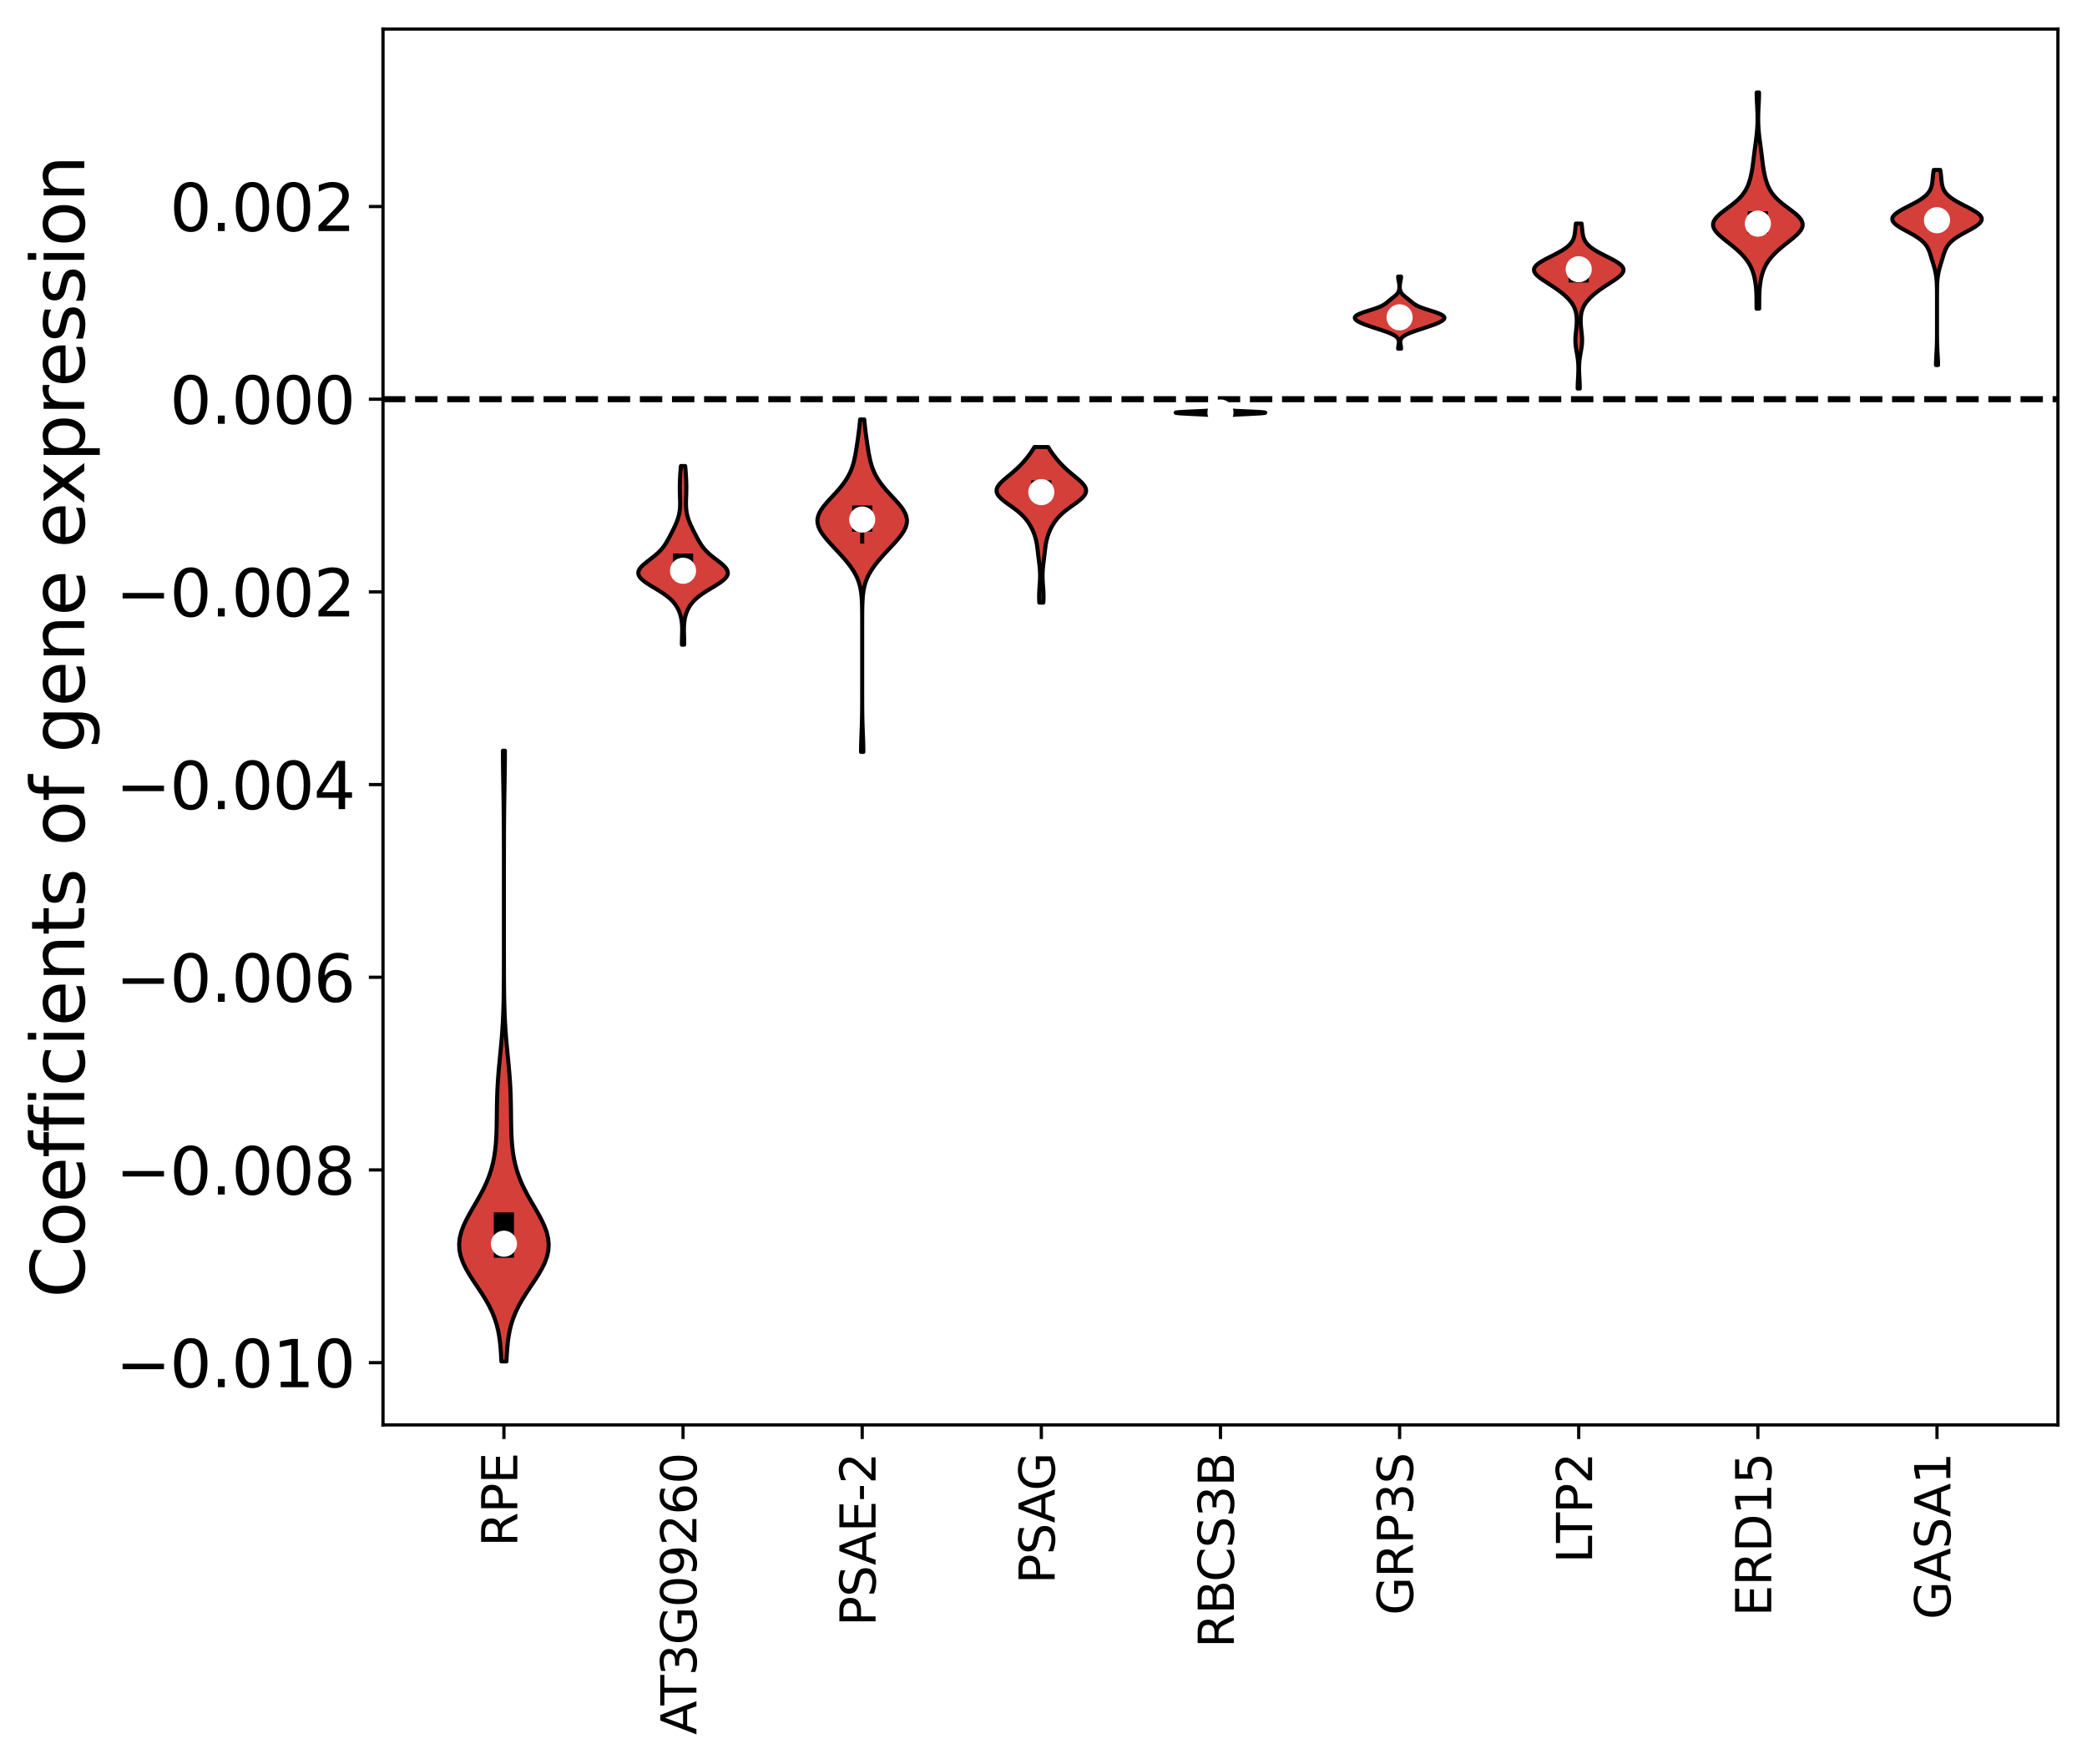 <?xml version="1.0" encoding="utf-8" standalone="no"?>
<!DOCTYPE svg PUBLIC "-//W3C//DTD SVG 1.1//EN"
  "http://www.w3.org/Graphics/SVG/1.1/DTD/svg11.dtd">
<svg xmlns:xlink="http://www.w3.org/1999/xlink" width="516.753pt" height="436.716pt" viewBox="0 0 516.753 436.716" xmlns="http://www.w3.org/2000/svg" version="1.1">
 <defs>
  <style type="text/css">*{stroke-linejoin: round; stroke-linecap: butt}</style>
 </defs>
 <g id="figure_1">
  <g id="patch_1">
   <path d="M 0 436.716 
L 516.753 436.716 
L 516.753 0 
L 0 0 
z
" style="fill: #ffffff"/>
  </g>
  <g id="axes_1">
   <g id="patch_2">
    <path d="M 94.833 352.8 
L 509.553 352.8 
L 509.553 7.2 
L 94.833 7.2 
z
" style="fill: #ffffff"/>
   </g>
   <g id="PolyCollection_1">
    <defs>
     <path id="mbdb1d52b9d" d="M 125.399 -99.625 
L 124.146 -99.625 
L 124.069 -101.153 
L 123.967 -102.68 
L 123.824 -104.208 
L 123.622 -105.735 
L 123.342 -107.263 
L 122.964 -108.79 
L 122.473 -110.318 
L 121.858 -111.845 
L 121.118 -113.373 
L 120.262 -114.9 
L 119.312 -116.428 
L 118.303 -117.955 
L 117.28 -119.483 
L 116.295 -121.01 
L 115.403 -122.538 
L 114.658 -124.065 
L 114.104 -125.593 
L 113.774 -127.12 
L 113.684 -128.648 
L 113.834 -130.175 
L 114.208 -131.703 
L 114.774 -133.23 
L 115.492 -134.758 
L 116.314 -136.285 
L 117.192 -137.813 
L 118.081 -139.34 
L 118.94 -140.868 
L 119.738 -142.395 
L 120.452 -143.923 
L 121.068 -145.45 
L 121.583 -146.978 
L 121.997 -148.505 
L 122.319 -150.032 
L 122.559 -151.56 
L 122.731 -153.087 
L 122.848 -154.615 
L 122.923 -156.142 
L 122.968 -157.67 
L 122.994 -159.197 
L 123.012 -160.725 
L 123.031 -162.252 
L 123.057 -163.78 
L 123.098 -165.307 
L 123.158 -166.835 
L 123.239 -168.362 
L 123.34 -169.89 
L 123.461 -171.417 
L 123.597 -172.945 
L 123.743 -174.472 
L 123.892 -176 
L 124.037 -177.527 
L 124.175 -179.055 
L 124.299 -180.582 
L 124.407 -182.11 
L 124.498 -183.637 
L 124.573 -185.165 
L 124.631 -186.692 
L 124.675 -188.22 
L 124.707 -189.747 
L 124.73 -191.275 
L 124.746 -192.802 
L 124.756 -194.33 
L 124.763 -195.857 
L 124.767 -197.385 
L 124.77 -198.912 
L 124.771 -200.44 
L 124.772 -201.967 
L 124.772 -203.495 
L 124.773 -205.022 
L 124.773 -206.55 
L 124.773 -208.077 
L 124.773 -209.605 
L 124.773 -211.132 
L 124.773 -212.66 
L 124.773 -214.187 
L 124.773 -215.715 
L 124.773 -217.242 
L 124.772 -218.769 
L 124.772 -220.297 
L 124.772 -221.824 
L 124.771 -223.352 
L 124.77 -224.879 
L 124.768 -226.407 
L 124.765 -227.934 
L 124.76 -229.462 
L 124.754 -230.989 
L 124.745 -232.517 
L 124.733 -234.044 
L 124.719 -235.572 
L 124.701 -237.099 
L 124.68 -238.627 
L 124.656 -240.154 
L 124.631 -241.682 
L 124.605 -243.209 
L 124.581 -244.737 
L 124.56 -246.264 
L 124.543 -247.792 
L 124.532 -249.319 
L 124.529 -250.847 
L 125.017 -250.847 
L 125.017 -250.847 
L 125.013 -249.319 
L 125.003 -247.792 
L 124.986 -246.264 
L 124.965 -244.737 
L 124.94 -243.209 
L 124.915 -241.682 
L 124.89 -240.154 
L 124.866 -238.627 
L 124.845 -237.099 
L 124.827 -235.572 
L 124.812 -234.044 
L 124.801 -232.517 
L 124.792 -230.989 
L 124.786 -229.462 
L 124.781 -227.934 
L 124.778 -226.407 
L 124.776 -224.879 
L 124.775 -223.352 
L 124.774 -221.824 
L 124.773 -220.297 
L 124.773 -218.769 
L 124.773 -217.242 
L 124.773 -215.715 
L 124.773 -214.187 
L 124.773 -212.66 
L 124.773 -211.132 
L 124.773 -209.605 
L 124.773 -208.077 
L 124.773 -206.55 
L 124.773 -205.022 
L 124.773 -203.495 
L 124.774 -201.967 
L 124.775 -200.44 
L 124.776 -198.912 
L 124.779 -197.385 
L 124.783 -195.857 
L 124.79 -194.33 
L 124.8 -192.802 
L 124.816 -191.275 
L 124.839 -189.747 
L 124.871 -188.22 
L 124.915 -186.692 
L 124.973 -185.165 
L 125.047 -183.637 
L 125.138 -182.11 
L 125.247 -180.582 
L 125.371 -179.055 
L 125.508 -177.527 
L 125.654 -176 
L 125.803 -174.472 
L 125.948 -172.945 
L 126.084 -171.417 
L 126.205 -169.89 
L 126.307 -168.362 
L 126.388 -166.835 
L 126.447 -165.307 
L 126.488 -163.78 
L 126.515 -162.252 
L 126.533 -160.725 
L 126.551 -159.197 
L 126.578 -157.67 
L 126.623 -156.142 
L 126.698 -154.615 
L 126.814 -153.087 
L 126.986 -151.56 
L 127.227 -150.032 
L 127.549 -148.505 
L 127.963 -146.978 
L 128.477 -145.45 
L 129.094 -143.923 
L 129.808 -142.395 
L 130.605 -140.868 
L 131.465 -139.34 
L 132.353 -137.813 
L 133.232 -136.285 
L 134.054 -134.758 
L 134.772 -133.23 
L 135.338 -131.703 
L 135.711 -130.175 
L 135.862 -128.648 
L 135.772 -127.12 
L 135.442 -125.593 
L 134.888 -124.065 
L 134.142 -122.538 
L 133.251 -121.01 
L 132.266 -119.483 
L 131.242 -117.955 
L 130.233 -116.428 
L 129.284 -114.9 
L 128.428 -113.373 
L 127.688 -111.845 
L 127.073 -110.318 
L 126.582 -108.79 
L 126.204 -107.263 
L 125.924 -105.735 
L 125.722 -104.208 
L 125.579 -102.68 
L 125.476 -101.153 
L 125.399 -99.625 
z
" style="stroke: #000000"/>
    </defs>
    <g clip-path="url(#p843a22e54b)">
     <use xlink:href="#mbdb1d52b9d" x="0" y="436.716" style="fill: #d43f3a; stroke: #000000"/>
    </g>
   </g>
   <g id="PolyCollection_2">
    <defs>
     <path id="m67be1262b5" d="M 169.417 -277.097 
L 168.839 -277.097 
L 168.84 -277.544 
L 168.847 -277.991 
L 168.857 -278.437 
L 168.869 -278.884 
L 168.883 -279.331 
L 168.896 -279.778 
L 168.906 -280.225 
L 168.911 -280.671 
L 168.909 -281.118 
L 168.897 -281.565 
L 168.873 -282.012 
L 168.836 -282.458 
L 168.784 -282.905 
L 168.714 -283.352 
L 168.626 -283.799 
L 168.517 -284.246 
L 168.385 -284.692 
L 168.229 -285.139 
L 168.045 -285.586 
L 167.829 -286.033 
L 167.579 -286.479 
L 167.289 -286.926 
L 166.954 -287.373 
L 166.57 -287.82 
L 166.132 -288.267 
L 165.637 -288.713 
L 165.083 -289.16 
L 164.473 -289.607 
L 163.811 -290.054 
L 163.106 -290.5 
L 162.373 -290.947 
L 161.63 -291.394 
L 160.898 -291.841 
L 160.202 -292.287 
L 159.566 -292.734 
L 159.016 -293.181 
L 158.574 -293.628 
L 158.257 -294.075 
L 158.077 -294.521 
L 158.039 -294.968 
L 158.14 -295.415 
L 158.372 -295.862 
L 158.717 -296.308 
L 159.157 -296.755 
L 159.668 -297.202 
L 160.225 -297.649 
L 160.804 -298.096 
L 161.384 -298.542 
L 161.948 -298.989 
L 162.481 -299.436 
L 162.975 -299.883 
L 163.425 -300.329 
L 163.831 -300.776 
L 164.195 -301.223 
L 164.522 -301.67 
L 164.818 -302.116 
L 165.091 -302.563 
L 165.347 -303.01 
L 165.591 -303.457 
L 165.828 -303.904 
L 166.061 -304.35 
L 166.29 -304.797 
L 166.517 -305.244 
L 166.741 -305.691 
L 166.958 -306.137 
L 167.168 -306.584 
L 167.366 -307.031 
L 167.551 -307.478 
L 167.72 -307.925 
L 167.872 -308.371 
L 168.004 -308.818 
L 168.116 -309.265 
L 168.208 -309.712 
L 168.28 -310.158 
L 168.334 -310.605 
L 168.371 -311.052 
L 168.392 -311.499 
L 168.401 -311.946 
L 168.4 -312.392 
L 168.391 -312.839 
L 168.378 -313.286 
L 168.363 -313.733 
L 168.347 -314.179 
L 168.333 -314.626 
L 168.323 -315.073 
L 168.317 -315.52 
L 168.315 -315.966 
L 168.318 -316.413 
L 168.326 -316.86 
L 168.338 -317.307 
L 168.354 -317.754 
L 168.373 -318.2 
L 168.396 -318.647 
L 168.422 -319.094 
L 168.452 -319.541 
L 168.484 -319.987 
L 168.52 -320.434 
L 168.559 -320.881 
L 168.6 -321.328 
L 169.656 -321.328 
L 169.656 -321.328 
L 169.697 -320.881 
L 169.736 -320.434 
L 169.771 -319.987 
L 169.804 -319.541 
L 169.833 -319.094 
L 169.86 -318.647 
L 169.883 -318.2 
L 169.902 -317.754 
L 169.918 -317.307 
L 169.93 -316.86 
L 169.938 -316.413 
L 169.941 -315.966 
L 169.939 -315.52 
L 169.933 -315.073 
L 169.922 -314.626 
L 169.909 -314.179 
L 169.893 -313.733 
L 169.878 -313.286 
L 169.864 -312.839 
L 169.856 -312.392 
L 169.855 -311.946 
L 169.864 -311.499 
L 169.885 -311.052 
L 169.922 -310.605 
L 169.975 -310.158 
L 170.048 -309.712 
L 170.14 -309.265 
L 170.252 -308.818 
L 170.384 -308.371 
L 170.535 -307.925 
L 170.705 -307.478 
L 170.89 -307.031 
L 171.088 -306.584 
L 171.298 -306.137 
L 171.515 -305.691 
L 171.738 -305.244 
L 171.965 -304.797 
L 172.195 -304.35 
L 172.428 -303.904 
L 172.665 -303.457 
L 172.909 -303.01 
L 173.164 -302.563 
L 173.437 -302.116 
L 173.734 -301.67 
L 174.061 -301.223 
L 174.425 -300.776 
L 174.831 -300.329 
L 175.281 -299.883 
L 175.775 -299.436 
L 176.308 -298.989 
L 176.872 -298.542 
L 177.452 -298.096 
L 178.031 -297.649 
L 178.588 -297.202 
L 179.098 -296.755 
L 179.538 -296.308 
L 179.884 -295.862 
L 180.115 -295.415 
L 180.217 -294.968 
L 180.179 -294.521 
L 179.999 -294.075 
L 179.682 -293.628 
L 179.24 -293.181 
L 178.69 -292.734 
L 178.054 -292.287 
L 177.358 -291.841 
L 176.626 -291.394 
L 175.883 -290.947 
L 175.15 -290.5 
L 174.445 -290.054 
L 173.783 -289.607 
L 173.173 -289.16 
L 172.619 -288.713 
L 172.124 -288.267 
L 171.686 -287.82 
L 171.302 -287.373 
L 170.967 -286.926 
L 170.677 -286.479 
L 170.427 -286.033 
L 170.211 -285.586 
L 170.027 -285.139 
L 169.87 -284.692 
L 169.739 -284.246 
L 169.63 -283.799 
L 169.542 -283.352 
L 169.472 -282.905 
L 169.42 -282.458 
L 169.383 -282.012 
L 169.359 -281.565 
L 169.347 -281.118 
L 169.345 -280.671 
L 169.35 -280.225 
L 169.36 -279.778 
L 169.373 -279.331 
L 169.386 -278.884 
L 169.399 -278.437 
L 169.409 -277.991 
L 169.415 -277.544 
L 169.417 -277.097 
z
" style="stroke: #000000"/>
    </defs>
    <g clip-path="url(#p843a22e54b)">
     <use xlink:href="#m67be1262b5" x="0" y="436.716" style="fill: #d43f3a; stroke: #000000"/>
    </g>
   </g>
   <g id="PolyCollection_3">
    <defs>
     <path id="mc8bf03d48a" d="M 213.773 -250.546 
L 213.193 -250.546 
L 213.199 -251.377 
L 213.213 -252.209 
L 213.237 -253.04 
L 213.266 -253.872 
L 213.298 -254.703 
L 213.331 -255.534 
L 213.363 -256.366 
L 213.391 -257.197 
L 213.416 -258.029 
L 213.435 -258.86 
L 213.45 -259.692 
L 213.461 -260.523 
L 213.469 -261.355 
L 213.474 -262.186 
L 213.478 -263.018 
L 213.48 -263.849 
L 213.481 -264.681 
L 213.482 -265.512 
L 213.483 -266.343 
L 213.483 -267.175 
L 213.483 -268.006 
L 213.483 -268.838 
L 213.483 -269.669 
L 213.483 -270.501 
L 213.483 -271.332 
L 213.483 -272.164 
L 213.483 -272.995 
L 213.483 -273.827 
L 213.483 -274.658 
L 213.483 -275.49 
L 213.483 -276.321 
L 213.483 -277.152 
L 213.483 -277.984 
L 213.483 -278.815 
L 213.483 -279.647 
L 213.483 -280.478 
L 213.482 -281.31 
L 213.482 -282.141 
L 213.481 -282.973 
L 213.478 -283.804 
L 213.474 -284.636 
L 213.466 -285.467 
L 213.453 -286.299 
L 213.431 -287.13 
L 213.396 -287.961 
L 213.343 -288.793 
L 213.263 -289.624 
L 213.15 -290.456 
L 212.992 -291.287 
L 212.781 -292.119 
L 212.508 -292.95 
L 212.167 -293.782 
L 211.753 -294.613 
L 211.266 -295.445 
L 210.709 -296.276 
L 210.089 -297.108 
L 209.415 -297.939 
L 208.696 -298.77 
L 207.945 -299.602 
L 207.175 -300.433 
L 206.397 -301.265 
L 205.627 -302.096 
L 204.885 -302.928 
L 204.192 -303.759 
L 203.575 -304.591 
L 203.061 -305.422 
L 202.678 -306.254 
L 202.45 -307.085 
L 202.394 -307.917 
L 202.516 -308.748 
L 202.811 -309.579 
L 203.262 -310.411 
L 203.843 -311.242 
L 204.523 -312.074 
L 205.265 -312.905 
L 206.037 -313.737 
L 206.808 -314.568 
L 207.552 -315.4 
L 208.251 -316.231 
L 208.892 -317.063 
L 209.465 -317.894 
L 209.968 -318.726 
L 210.401 -319.557 
L 210.766 -320.388 
L 211.07 -321.22 
L 211.322 -322.051 
L 211.531 -322.883 
L 211.708 -323.714 
L 211.863 -324.546 
L 212.002 -325.377 
L 212.134 -326.209 
L 212.26 -327.04 
L 212.381 -327.872 
L 212.497 -328.703 
L 212.608 -329.535 
L 212.71 -330.366 
L 212.804 -331.198 
L 212.889 -332.029 
L 212.967 -332.86 
L 213.999 -332.86 
L 213.999 -332.86 
L 214.076 -332.029 
L 214.162 -331.198 
L 214.256 -330.366 
L 214.358 -329.535 
L 214.468 -328.703 
L 214.585 -327.872 
L 214.706 -327.04 
L 214.832 -326.209 
L 214.963 -325.377 
L 215.103 -324.546 
L 215.258 -323.714 
L 215.435 -322.883 
L 215.644 -322.051 
L 215.896 -321.22 
L 216.2 -320.388 
L 216.565 -319.557 
L 216.998 -318.726 
L 217.501 -317.894 
L 218.074 -317.063 
L 218.714 -316.231 
L 219.413 -315.4 
L 220.158 -314.568 
L 220.929 -313.737 
L 221.701 -312.905 
L 222.443 -312.074 
L 223.123 -311.242 
L 223.704 -310.411 
L 224.155 -309.579 
L 224.45 -308.748 
L 224.572 -307.917 
L 224.515 -307.085 
L 224.288 -306.254 
L 223.905 -305.422 
L 223.391 -304.591 
L 222.773 -303.759 
L 222.081 -302.928 
L 221.338 -302.096 
L 220.569 -301.265 
L 219.791 -300.433 
L 219.02 -299.602 
L 218.27 -298.77 
L 217.551 -297.939 
L 216.877 -297.108 
L 216.257 -296.276 
L 215.7 -295.445 
L 215.213 -294.613 
L 214.799 -293.782 
L 214.458 -292.95 
L 214.185 -292.119 
L 213.974 -291.287 
L 213.816 -290.456 
L 213.703 -289.624 
L 213.623 -288.793 
L 213.57 -287.961 
L 213.535 -287.13 
L 213.513 -286.299 
L 213.5 -285.467 
L 213.492 -284.636 
L 213.488 -283.804 
L 213.485 -282.973 
L 213.484 -282.141 
L 213.484 -281.31 
L 213.483 -280.478 
L 213.483 -279.647 
L 213.483 -278.815 
L 213.483 -277.984 
L 213.483 -277.152 
L 213.483 -276.321 
L 213.483 -275.49 
L 213.483 -274.658 
L 213.483 -273.827 
L 213.483 -272.995 
L 213.483 -272.164 
L 213.483 -271.332 
L 213.483 -270.501 
L 213.483 -269.669 
L 213.483 -268.838 
L 213.483 -268.006 
L 213.483 -267.175 
L 213.483 -266.343 
L 213.484 -265.512 
L 213.485 -264.681 
L 213.486 -263.849 
L 213.488 -263.018 
L 213.491 -262.186 
L 213.497 -261.355 
L 213.505 -260.523 
L 213.516 -259.692 
L 213.531 -258.86 
L 213.55 -258.029 
L 213.575 -257.197 
L 213.603 -256.366 
L 213.634 -255.534 
L 213.668 -254.703 
L 213.7 -253.872 
L 213.729 -253.04 
L 213.752 -252.209 
L 213.767 -251.377 
L 213.773 -250.546 
z
" style="stroke: #000000"/>
    </defs>
    <g clip-path="url(#p843a22e54b)">
     <use xlink:href="#mc8bf03d48a" x="0" y="436.716" style="fill: #d43f3a; stroke: #000000"/>
    </g>
   </g>
   <g id="PolyCollection_4">
    <defs>
     <path id="mec5f19a018" d="M 258.339 -287.514 
L 257.337 -287.514 
L 257.315 -287.903 
L 257.3 -288.292 
L 257.291 -288.681 
L 257.289 -289.07 
L 257.293 -289.459 
L 257.304 -289.848 
L 257.321 -290.238 
L 257.342 -290.627 
L 257.367 -291.016 
L 257.394 -291.405 
L 257.423 -291.794 
L 257.45 -292.183 
L 257.476 -292.572 
L 257.498 -292.961 
L 257.516 -293.35 
L 257.527 -293.74 
L 257.532 -294.129 
L 257.529 -294.518 
L 257.518 -294.907 
L 257.5 -295.296 
L 257.474 -295.685 
L 257.442 -296.074 
L 257.404 -296.463 
L 257.362 -296.852 
L 257.316 -297.241 
L 257.269 -297.631 
L 257.22 -298.02 
L 257.172 -298.409 
L 257.124 -298.798 
L 257.078 -299.187 
L 257.032 -299.576 
L 256.988 -299.965 
L 256.942 -300.354 
L 256.896 -300.743 
L 256.846 -301.133 
L 256.793 -301.522 
L 256.732 -301.911 
L 256.664 -302.3 
L 256.587 -302.689 
L 256.498 -303.078 
L 256.398 -303.467 
L 256.285 -303.856 
L 256.159 -304.245 
L 256.019 -304.634 
L 255.865 -305.024 
L 255.696 -305.413 
L 255.513 -305.802 
L 255.314 -306.191 
L 255.099 -306.58 
L 254.865 -306.969 
L 254.612 -307.358 
L 254.336 -307.747 
L 254.036 -308.136 
L 253.707 -308.526 
L 253.349 -308.915 
L 252.957 -309.304 
L 252.533 -309.693 
L 252.075 -310.082 
L 251.586 -310.471 
L 251.071 -310.86 
L 250.537 -311.249 
L 249.993 -311.638 
L 249.449 -312.028 
L 248.92 -312.417 
L 248.42 -312.806 
L 247.962 -313.195 
L 247.562 -313.584 
L 247.232 -313.973 
L 246.982 -314.362 
L 246.819 -314.751 
L 246.749 -315.14 
L 246.772 -315.529 
L 246.884 -315.919 
L 247.08 -316.308 
L 247.351 -316.697 
L 247.685 -317.086 
L 248.071 -317.475 
L 248.495 -317.864 
L 248.947 -318.253 
L 249.413 -318.642 
L 249.885 -319.031 
L 250.354 -319.421 
L 250.814 -319.81 
L 251.26 -320.199 
L 251.69 -320.588 
L 252.102 -320.977 
L 252.497 -321.366 
L 252.874 -321.755 
L 253.236 -322.144 
L 253.582 -322.533 
L 253.915 -322.922 
L 254.235 -323.312 
L 254.543 -323.701 
L 254.839 -324.09 
L 255.123 -324.479 
L 255.394 -324.868 
L 255.653 -325.257 
L 255.897 -325.646 
L 256.126 -326.035 
L 259.55 -326.035 
L 259.55 -326.035 
L 259.779 -325.646 
L 260.024 -325.257 
L 260.282 -324.868 
L 260.553 -324.479 
L 260.837 -324.09 
L 261.133 -323.701 
L 261.441 -323.312 
L 261.761 -322.922 
L 262.094 -322.533 
L 262.44 -322.144 
L 262.802 -321.755 
L 263.179 -321.366 
L 263.574 -320.977 
L 263.986 -320.588 
L 264.416 -320.199 
L 264.862 -319.81 
L 265.322 -319.421 
L 265.791 -319.031 
L 266.263 -318.642 
L 266.729 -318.253 
L 267.181 -317.864 
L 267.605 -317.475 
L 267.991 -317.086 
L 268.326 -316.697 
L 268.596 -316.308 
L 268.792 -315.919 
L 268.904 -315.529 
L 268.927 -315.14 
L 268.857 -314.751 
L 268.695 -314.362 
L 268.444 -313.973 
L 268.114 -313.584 
L 267.714 -313.195 
L 267.256 -312.806 
L 266.756 -312.417 
L 266.227 -312.028 
L 265.683 -311.638 
L 265.139 -311.249 
L 264.605 -310.86 
L 264.09 -310.471 
L 263.601 -310.082 
L 263.144 -309.693 
L 262.719 -309.304 
L 262.327 -308.915 
L 261.969 -308.526 
L 261.64 -308.136 
L 261.34 -307.747 
L 261.064 -307.358 
L 260.811 -306.969 
L 260.577 -306.58 
L 260.362 -306.191 
L 260.163 -305.802 
L 259.98 -305.413 
L 259.811 -305.024 
L 259.657 -304.634 
L 259.517 -304.245 
L 259.391 -303.856 
L 259.278 -303.467 
L 259.178 -303.078 
L 259.089 -302.689 
L 259.012 -302.3 
L 258.944 -301.911 
L 258.884 -301.522 
L 258.83 -301.133 
L 258.78 -300.743 
L 258.734 -300.354 
L 258.689 -299.965 
L 258.644 -299.576 
L 258.598 -299.187 
L 258.552 -298.798 
L 258.504 -298.409 
L 258.456 -298.02 
L 258.408 -297.631 
L 258.36 -297.241 
L 258.314 -296.852 
L 258.272 -296.463 
L 258.234 -296.074 
L 258.202 -295.685 
L 258.176 -295.296 
L 258.158 -294.907 
L 258.147 -294.518 
L 258.144 -294.129 
L 258.149 -293.74 
L 258.16 -293.35 
L 258.178 -292.961 
L 258.2 -292.572 
L 258.226 -292.183 
L 258.254 -291.794 
L 258.282 -291.405 
L 258.309 -291.016 
L 258.334 -290.627 
L 258.356 -290.238 
L 258.372 -289.848 
L 258.383 -289.459 
L 258.387 -289.07 
L 258.385 -288.681 
L 258.376 -288.292 
L 258.361 -287.903 
L 258.339 -287.514 
z
" style="stroke: #000000"/>
    </defs>
    <g clip-path="url(#p843a22e54b)">
     <use xlink:href="#mec5f19a018" x="0" y="436.716" style="fill: #d43f3a; stroke: #000000"/>
    </g>
   </g>
   <g id="PolyCollection_5">
    <defs>
     <path id="m65e58e7664" d="M 302.719 -333.082 
L 301.667 -333.082 
L 301.639 -333.113 
L 301.618 -333.144 
L 301.604 -333.175 
L 301.596 -333.206 
L 301.593 -333.237 
L 301.594 -333.268 
L 301.596 -333.299 
L 301.596 -333.33 
L 301.593 -333.361 
L 301.584 -333.392 
L 301.567 -333.423 
L 301.542 -333.454 
L 301.508 -333.485 
L 301.465 -333.516 
L 301.416 -333.548 
L 301.36 -333.579 
L 301.3 -333.61 
L 301.236 -333.641 
L 301.169 -333.672 
L 301.098 -333.703 
L 301.02 -333.734 
L 300.932 -333.765 
L 300.826 -333.796 
L 300.697 -333.827 
L 300.536 -333.858 
L 300.334 -333.889 
L 300.084 -333.92 
L 299.779 -333.951 
L 299.415 -333.982 
L 298.989 -334.013 
L 298.503 -334.044 
L 297.961 -334.075 
L 297.371 -334.106 
L 296.744 -334.137 
L 296.094 -334.168 
L 295.435 -334.199 
L 294.783 -334.23 
L 294.152 -334.261 
L 293.555 -334.292 
L 293.007 -334.323 
L 292.515 -334.354 
L 292.088 -334.385 
L 291.733 -334.416 
L 291.453 -334.447 
L 291.253 -334.478 
L 291.136 -334.509 
L 291.104 -334.54 
L 291.161 -334.571 
L 291.307 -334.602 
L 291.544 -334.633 
L 291.871 -334.664 
L 292.284 -334.695 
L 292.778 -334.726 
L 293.342 -334.757 
L 293.965 -334.788 
L 294.631 -334.82 
L 295.322 -334.851 
L 296.021 -334.882 
L 296.708 -334.913 
L 297.367 -334.944 
L 297.981 -334.975 
L 298.54 -335.006 
L 299.034 -335.037 
L 299.459 -335.068 
L 299.813 -335.099 
L 300.101 -335.13 
L 300.326 -335.161 
L 300.497 -335.192 
L 300.624 -335.223 
L 300.716 -335.254 
L 300.784 -335.285 
L 300.836 -335.316 
L 300.88 -335.347 
L 300.922 -335.378 
L 300.967 -335.409 
L 301.017 -335.44 
L 301.074 -335.471 
L 301.136 -335.502 
L 301.202 -335.533 
L 301.27 -335.564 
L 301.339 -335.595 
L 301.406 -335.626 
L 301.469 -335.657 
L 301.528 -335.688 
L 301.581 -335.719 
L 301.628 -335.75 
L 301.669 -335.781 
L 301.704 -335.812 
L 301.733 -335.843 
L 301.756 -335.874 
L 301.774 -335.905 
L 301.788 -335.936 
L 301.798 -335.967 
L 301.805 -335.998 
L 301.811 -336.029 
L 301.816 -336.061 
L 301.822 -336.092 
L 301.831 -336.123 
L 301.842 -336.154 
L 302.544 -336.154 
L 302.544 -336.154 
L 302.556 -336.123 
L 302.564 -336.092 
L 302.57 -336.061 
L 302.576 -336.029 
L 302.581 -335.998 
L 302.588 -335.967 
L 302.598 -335.936 
L 302.612 -335.905 
L 302.63 -335.874 
L 302.653 -335.843 
L 302.682 -335.812 
L 302.717 -335.781 
L 302.758 -335.75 
L 302.805 -335.719 
L 302.858 -335.688 
L 302.917 -335.657 
L 302.981 -335.626 
L 303.047 -335.595 
L 303.116 -335.564 
L 303.185 -335.533 
L 303.251 -335.502 
L 303.313 -335.471 
L 303.369 -335.44 
L 303.419 -335.409 
L 303.464 -335.378 
L 303.507 -335.347 
L 303.551 -335.316 
L 303.603 -335.285 
L 303.67 -335.254 
L 303.762 -335.223 
L 303.889 -335.192 
L 304.06 -335.161 
L 304.286 -335.13 
L 304.573 -335.099 
L 304.928 -335.068 
L 305.352 -335.037 
L 305.846 -335.006 
L 306.405 -334.975 
L 307.02 -334.944 
L 307.678 -334.913 
L 308.365 -334.882 
L 309.064 -334.851 
L 309.755 -334.82 
L 310.421 -334.788 
L 311.044 -334.757 
L 311.608 -334.726 
L 312.102 -334.695 
L 312.515 -334.664 
L 312.842 -334.633 
L 313.079 -334.602 
L 313.226 -334.571 
L 313.282 -334.54 
L 313.25 -334.509 
L 313.133 -334.478 
L 312.933 -334.447 
L 312.653 -334.416 
L 312.298 -334.385 
L 311.871 -334.354 
L 311.38 -334.323 
L 310.831 -334.292 
L 310.235 -334.261 
L 309.604 -334.23 
L 308.951 -334.199 
L 308.292 -334.168 
L 307.642 -334.137 
L 307.015 -334.106 
L 306.426 -334.075 
L 305.884 -334.044 
L 305.397 -334.013 
L 304.971 -333.982 
L 304.607 -333.951 
L 304.302 -333.92 
L 304.052 -333.889 
L 303.851 -333.858 
L 303.689 -333.827 
L 303.56 -333.796 
L 303.455 -333.765 
L 303.366 -333.734 
L 303.288 -333.703 
L 303.217 -333.672 
L 303.15 -333.641 
L 303.086 -333.61 
L 303.026 -333.579 
L 302.971 -333.548 
L 302.921 -333.516 
L 302.878 -333.485 
L 302.844 -333.454 
L 302.819 -333.423 
L 302.803 -333.392 
L 302.794 -333.361 
L 302.79 -333.33 
L 302.791 -333.299 
L 302.792 -333.268 
L 302.793 -333.237 
L 302.79 -333.206 
L 302.782 -333.175 
L 302.768 -333.144 
L 302.747 -333.113 
L 302.719 -333.082 
z
" style="stroke: #000000"/>
    </defs>
    <g clip-path="url(#p843a22e54b)">
     <use xlink:href="#m65e58e7664" x="0" y="436.716" style="fill: #d43f3a; stroke: #000000"/>
    </g>
   </g>
   <g id="PolyCollection_6">
    <defs>
     <path id="md2ae59007a" d="M 346.91 -350.369 
L 346.186 -350.369 
L 346.191 -350.55 
L 346.204 -350.73 
L 346.226 -350.911 
L 346.253 -351.091 
L 346.283 -351.272 
L 346.313 -351.452 
L 346.34 -351.632 
L 346.36 -351.813 
L 346.371 -351.993 
L 346.367 -352.174 
L 346.346 -352.354 
L 346.304 -352.535 
L 346.235 -352.715 
L 346.136 -352.896 
L 346.002 -353.076 
L 345.828 -353.257 
L 345.611 -353.437 
L 345.348 -353.618 
L 345.039 -353.798 
L 344.684 -353.979 
L 344.285 -354.159 
L 343.846 -354.34 
L 343.373 -354.52 
L 342.871 -354.701 
L 342.347 -354.881 
L 341.808 -355.062 
L 341.26 -355.242 
L 340.709 -355.423 
L 340.159 -355.603 
L 339.615 -355.783 
L 339.083 -355.964 
L 338.566 -356.144 
L 338.07 -356.325 
L 337.602 -356.505 
L 337.165 -356.686 
L 336.765 -356.866 
L 336.41 -357.047 
L 336.103 -357.227 
L 335.849 -357.408 
L 335.654 -357.588 
L 335.523 -357.769 
L 335.459 -357.949 
L 335.468 -358.13 
L 335.551 -358.31 
L 335.712 -358.491 
L 335.951 -358.671 
L 336.266 -358.852 
L 336.652 -359.032 
L 337.102 -359.213 
L 337.604 -359.393 
L 338.146 -359.573 
L 338.712 -359.754 
L 339.286 -359.934 
L 339.853 -360.115 
L 340.399 -360.295 
L 340.911 -360.476 
L 341.383 -360.656 
L 341.809 -360.837 
L 342.187 -361.017 
L 342.521 -361.198 
L 342.815 -361.378 
L 343.077 -361.559 
L 343.315 -361.739 
L 343.538 -361.92 
L 343.753 -362.1 
L 343.968 -362.281 
L 344.186 -362.461 
L 344.41 -362.642 
L 344.638 -362.822 
L 344.868 -363.003 
L 345.096 -363.183 
L 345.316 -363.363 
L 345.524 -363.544 
L 345.715 -363.724 
L 345.885 -363.905 
L 346.032 -364.085 
L 346.156 -364.266 
L 346.257 -364.446 
L 346.336 -364.627 
L 346.397 -364.807 
L 346.441 -364.988 
L 346.472 -365.168 
L 346.492 -365.349 
L 346.503 -365.529 
L 346.505 -365.71 
L 346.501 -365.89 
L 346.491 -366.071 
L 346.475 -366.251 
L 346.454 -366.432 
L 346.427 -366.612 
L 346.397 -366.793 
L 346.363 -366.973 
L 346.327 -367.153 
L 346.291 -367.334 
L 346.257 -367.514 
L 346.228 -367.695 
L 346.206 -367.875 
L 346.191 -368.056 
L 346.187 -368.236 
L 346.91 -368.236 
L 346.91 -368.236 
L 346.905 -368.056 
L 346.891 -367.875 
L 346.868 -367.695 
L 346.839 -367.514 
L 346.805 -367.334 
L 346.77 -367.153 
L 346.734 -366.973 
L 346.7 -366.793 
L 346.669 -366.612 
L 346.643 -366.432 
L 346.621 -366.251 
L 346.605 -366.071 
L 346.595 -365.89 
L 346.591 -365.71 
L 346.594 -365.529 
L 346.604 -365.349 
L 346.624 -365.168 
L 346.655 -364.988 
L 346.7 -364.807 
L 346.76 -364.627 
L 346.84 -364.446 
L 346.941 -364.266 
L 347.064 -364.085 
L 347.211 -363.905 
L 347.381 -363.724 
L 347.572 -363.544 
L 347.78 -363.363 
L 348.001 -363.183 
L 348.228 -363.003 
L 348.459 -362.822 
L 348.687 -362.642 
L 348.91 -362.461 
L 349.128 -362.281 
L 349.343 -362.1 
L 349.558 -361.92 
L 349.781 -361.739 
L 350.019 -361.559 
L 350.281 -361.378 
L 350.575 -361.198 
L 350.909 -361.017 
L 351.288 -360.837 
L 351.713 -360.656 
L 352.185 -360.476 
L 352.698 -360.295 
L 353.243 -360.115 
L 353.81 -359.934 
L 354.384 -359.754 
L 354.95 -359.573 
L 355.492 -359.393 
L 355.995 -359.213 
L 356.444 -359.032 
L 356.831 -358.852 
L 357.145 -358.671 
L 357.384 -358.491 
L 357.545 -358.31 
L 357.629 -358.13 
L 357.637 -357.949 
L 357.573 -357.769 
L 357.442 -357.588 
L 357.247 -357.408 
L 356.994 -357.227 
L 356.687 -357.047 
L 356.331 -356.866 
L 355.932 -356.686 
L 355.495 -356.505 
L 355.026 -356.325 
L 354.53 -356.144 
L 354.014 -355.964 
L 353.481 -355.783 
L 352.938 -355.603 
L 352.388 -355.423 
L 351.836 -355.242 
L 351.288 -355.062 
L 350.749 -354.881 
L 350.226 -354.701 
L 349.724 -354.52 
L 349.25 -354.34 
L 348.812 -354.159 
L 348.413 -353.979 
L 348.057 -353.798 
L 347.748 -353.618 
L 347.486 -353.437 
L 347.269 -353.257 
L 347.095 -353.076 
L 346.96 -352.896 
L 346.861 -352.715 
L 346.793 -352.535 
L 346.75 -352.354 
L 346.729 -352.174 
L 346.726 -351.993 
L 346.736 -351.813 
L 346.756 -351.632 
L 346.783 -351.452 
L 346.814 -351.272 
L 346.844 -351.091 
L 346.871 -350.911 
L 346.892 -350.73 
L 346.906 -350.55 
L 346.91 -350.369 
z
" style="stroke: #000000"/>
    </defs>
    <g clip-path="url(#p843a22e54b)">
     <use xlink:href="#md2ae59007a" x="0" y="436.716" style="fill: #d43f3a; stroke: #000000"/>
    </g>
   </g>
   <g id="PolyCollection_7">
    <defs>
     <path id="mf658663a10" d="M 391.168 -340.515 
L 390.639 -340.515 
L 390.642 -340.927 
L 390.65 -341.34 
L 390.664 -341.752 
L 390.682 -342.165 
L 390.703 -342.578 
L 390.725 -342.99 
L 390.747 -343.403 
L 390.768 -343.815 
L 390.787 -344.228 
L 390.801 -344.641 
L 390.81 -345.053 
L 390.812 -345.466 
L 390.808 -345.878 
L 390.795 -346.291 
L 390.774 -346.704 
L 390.744 -347.116 
L 390.703 -347.529 
L 390.654 -347.941 
L 390.596 -348.354 
L 390.531 -348.767 
L 390.46 -349.179 
L 390.387 -349.592 
L 390.315 -350.004 
L 390.246 -350.417 
L 390.185 -350.83 
L 390.135 -351.242 
L 390.098 -351.655 
L 390.076 -352.067 
L 390.069 -352.48 
L 390.077 -352.893 
L 390.098 -353.305 
L 390.13 -353.718 
L 390.169 -354.13 
L 390.212 -354.543 
L 390.257 -354.955 
L 390.3 -355.368 
L 390.338 -355.781 
L 390.37 -356.193 
L 390.394 -356.606 
L 390.409 -357.018 
L 390.412 -357.431 
L 390.401 -357.844 
L 390.376 -358.256 
L 390.333 -358.669 
L 390.268 -359.081 
L 390.179 -359.494 
L 390.062 -359.907 
L 389.914 -360.319 
L 389.731 -360.732 
L 389.512 -361.144 
L 389.255 -361.557 
L 388.958 -361.97 
L 388.623 -362.382 
L 388.249 -362.795 
L 387.837 -363.207 
L 387.388 -363.62 
L 386.903 -364.033 
L 386.384 -364.445 
L 385.833 -364.858 
L 385.252 -365.27 
L 384.645 -365.683 
L 384.018 -366.096 
L 383.379 -366.508 
L 382.74 -366.921 
L 382.115 -367.333 
L 381.523 -367.746 
L 380.985 -368.159 
L 380.524 -368.571 
L 380.162 -368.984 
L 379.919 -369.396 
L 379.815 -369.809 
L 379.859 -370.222 
L 380.056 -370.634 
L 380.404 -371.047 
L 380.89 -371.459 
L 381.498 -371.872 
L 382.202 -372.285 
L 382.974 -372.697 
L 383.784 -373.11 
L 384.604 -373.522 
L 385.405 -373.935 
L 386.165 -374.347 
L 386.865 -374.76 
L 387.493 -375.173 
L 388.04 -375.585 
L 388.505 -375.998 
L 388.889 -376.41 
L 389.197 -376.823 
L 389.438 -377.236 
L 389.621 -377.648 
L 389.756 -378.061 
L 389.854 -378.473 
L 389.926 -378.886 
L 389.98 -379.299 
L 390.024 -379.711 
L 390.065 -380.124 
L 390.106 -380.536 
L 390.152 -380.949 
L 390.202 -381.362 
L 391.604 -381.362 
L 391.604 -381.362 
L 391.655 -380.949 
L 391.7 -380.536 
L 391.742 -380.124 
L 391.782 -379.711 
L 391.826 -379.299 
L 391.881 -378.886 
L 391.952 -378.473 
L 392.051 -378.061 
L 392.186 -377.648 
L 392.369 -377.236 
L 392.61 -376.823 
L 392.918 -376.41 
L 393.302 -375.998 
L 393.766 -375.585 
L 394.314 -375.173 
L 394.941 -374.76 
L 395.642 -374.347 
L 396.402 -373.935 
L 397.203 -373.522 
L 398.022 -373.11 
L 398.833 -372.697 
L 399.605 -372.285 
L 400.309 -371.872 
L 400.916 -371.459 
L 401.403 -371.047 
L 401.751 -370.634 
L 401.948 -370.222 
L 401.992 -369.809 
L 401.887 -369.396 
L 401.645 -368.984 
L 401.283 -368.571 
L 400.821 -368.159 
L 400.283 -367.746 
L 399.692 -367.333 
L 399.067 -366.921 
L 398.428 -366.508 
L 397.789 -366.096 
L 397.162 -365.683 
L 396.555 -365.27 
L 395.973 -364.858 
L 395.422 -364.445 
L 394.904 -364.033 
L 394.419 -363.62 
L 393.97 -363.207 
L 393.558 -362.795 
L 393.184 -362.382 
L 392.848 -361.97 
L 392.552 -361.557 
L 392.295 -361.144 
L 392.076 -360.732 
L 391.893 -360.319 
L 391.745 -359.907 
L 391.628 -359.494 
L 391.538 -359.081 
L 391.474 -358.669 
L 391.431 -358.256 
L 391.405 -357.844 
L 391.395 -357.431 
L 391.398 -357.018 
L 391.412 -356.606 
L 391.436 -356.193 
L 391.468 -355.781 
L 391.507 -355.368 
L 391.549 -354.955 
L 391.594 -354.543 
L 391.638 -354.13 
L 391.677 -353.718 
L 391.709 -353.305 
L 391.73 -352.893 
L 391.738 -352.48 
L 391.731 -352.067 
L 391.709 -351.655 
L 391.672 -351.242 
L 391.621 -350.83 
L 391.56 -350.417 
L 391.492 -350.004 
L 391.419 -349.592 
L 391.346 -349.179 
L 391.276 -348.767 
L 391.211 -348.354 
L 391.153 -347.941 
L 391.103 -347.529 
L 391.063 -347.116 
L 391.032 -346.704 
L 391.011 -346.291 
L 390.999 -345.878 
L 390.994 -345.466 
L 390.997 -345.053 
L 391.006 -344.641 
L 391.02 -344.228 
L 391.038 -343.815 
L 391.059 -343.403 
L 391.081 -342.99 
L 391.104 -342.578 
L 391.125 -342.165 
L 391.143 -341.752 
L 391.156 -341.34 
L 391.165 -340.927 
L 391.168 -340.515 
z
" style="stroke: #000000"/>
    </defs>
    <g clip-path="url(#p843a22e54b)">
     <use xlink:href="#mf658663a10" x="0" y="436.716" style="fill: #d43f3a; stroke: #000000"/>
    </g>
   </g>
   <g id="PolyCollection_8">
    <defs>
     <path id="m2eaa5f536b" d="M 435.579 -360.293 
L 434.937 -360.293 
L 434.93 -360.833 
L 434.925 -361.374 
L 434.923 -361.914 
L 434.92 -362.455 
L 434.914 -362.995 
L 434.903 -363.536 
L 434.885 -364.076 
L 434.857 -364.617 
L 434.819 -365.158 
L 434.77 -365.698 
L 434.708 -366.239 
L 434.632 -366.779 
L 434.542 -367.32 
L 434.436 -367.86 
L 434.311 -368.401 
L 434.163 -368.941 
L 433.989 -369.482 
L 433.785 -370.023 
L 433.546 -370.563 
L 433.269 -371.104 
L 432.949 -371.644 
L 432.585 -372.185 
L 432.174 -372.725 
L 431.716 -373.266 
L 431.212 -373.806 
L 430.664 -374.347 
L 430.074 -374.887 
L 429.448 -375.428 
L 428.792 -375.969 
L 428.116 -376.509 
L 427.433 -377.05 
L 426.76 -377.59 
L 426.117 -378.131 
L 425.526 -378.671 
L 425.013 -379.212 
L 424.602 -379.752 
L 424.315 -380.293 
L 424.17 -380.834 
L 424.176 -381.374 
L 424.336 -381.915 
L 424.645 -382.455 
L 425.087 -382.996 
L 425.642 -383.536 
L 426.282 -384.077 
L 426.978 -384.617 
L 427.701 -385.158 
L 428.423 -385.699 
L 429.12 -386.239 
L 429.773 -386.78 
L 430.371 -387.32 
L 430.906 -387.861 
L 431.377 -388.401 
L 431.785 -388.942 
L 432.137 -389.482 
L 432.437 -390.023 
L 432.695 -390.563 
L 432.916 -391.104 
L 433.108 -391.645 
L 433.275 -392.185 
L 433.422 -392.726 
L 433.552 -393.266 
L 433.667 -393.807 
L 433.769 -394.347 
L 433.861 -394.888 
L 433.944 -395.428 
L 434.019 -395.969 
L 434.09 -396.51 
L 434.157 -397.05 
L 434.223 -397.591 
L 434.288 -398.131 
L 434.355 -398.672 
L 434.423 -399.212 
L 434.493 -399.753 
L 434.565 -400.293 
L 434.638 -400.834 
L 434.712 -401.374 
L 434.783 -401.915 
L 434.852 -402.456 
L 434.917 -402.996 
L 434.977 -403.537 
L 435.029 -404.077 
L 435.074 -404.618 
L 435.111 -405.158 
L 435.14 -405.699 
L 435.16 -406.239 
L 435.172 -406.78 
L 435.176 -407.321 
L 435.173 -407.861 
L 435.163 -408.402 
L 435.147 -408.942 
L 435.126 -409.483 
L 435.101 -410.023 
L 435.073 -410.564 
L 435.045 -411.104 
L 435.019 -411.645 
L 434.996 -412.186 
L 434.978 -412.726 
L 434.967 -413.267 
L 434.963 -413.807 
L 435.554 -413.807 
L 435.554 -413.807 
L 435.55 -413.267 
L 435.539 -412.726 
L 435.521 -412.186 
L 435.498 -411.645 
L 435.471 -411.104 
L 435.443 -410.564 
L 435.416 -410.023 
L 435.391 -409.483 
L 435.37 -408.942 
L 435.354 -408.402 
L 435.344 -407.861 
L 435.34 -407.321 
L 435.344 -406.78 
L 435.356 -406.239 
L 435.377 -405.699 
L 435.405 -405.158 
L 435.442 -404.618 
L 435.488 -404.077 
L 435.54 -403.537 
L 435.599 -402.996 
L 435.664 -402.456 
L 435.733 -401.915 
L 435.805 -401.374 
L 435.878 -400.834 
L 435.951 -400.293 
L 436.023 -399.753 
L 436.094 -399.212 
L 436.162 -398.672 
L 436.228 -398.131 
L 436.294 -397.591 
L 436.359 -397.05 
L 436.427 -396.51 
L 436.497 -395.969 
L 436.573 -395.428 
L 436.656 -394.888 
L 436.748 -394.347 
L 436.85 -393.807 
L 436.965 -393.266 
L 437.095 -392.726 
L 437.241 -392.185 
L 437.409 -391.645 
L 437.6 -391.104 
L 437.822 -390.563 
L 438.08 -390.023 
L 438.38 -389.482 
L 438.731 -388.942 
L 439.14 -388.401 
L 439.61 -387.861 
L 440.145 -387.32 
L 440.743 -386.78 
L 441.397 -386.239 
L 442.094 -385.699 
L 442.816 -385.158 
L 443.538 -384.617 
L 444.235 -384.077 
L 444.875 -383.536 
L 445.429 -382.996 
L 445.872 -382.455 
L 446.181 -381.915 
L 446.341 -381.374 
L 446.347 -380.834 
L 446.201 -380.293 
L 445.914 -379.752 
L 445.503 -379.212 
L 444.99 -378.671 
L 444.4 -378.131 
L 443.757 -377.59 
L 443.083 -377.05 
L 442.401 -376.509 
L 441.725 -375.969 
L 441.069 -375.428 
L 440.442 -374.887 
L 439.853 -374.347 
L 439.304 -373.806 
L 438.8 -373.266 
L 438.343 -372.725 
L 437.932 -372.185 
L 437.568 -371.644 
L 437.248 -371.104 
L 436.97 -370.563 
L 436.732 -370.023 
L 436.528 -369.482 
L 436.354 -368.941 
L 436.206 -368.401 
L 436.081 -367.86 
L 435.974 -367.32 
L 435.884 -366.779 
L 435.809 -366.239 
L 435.747 -365.698 
L 435.698 -365.158 
L 435.66 -364.617 
L 435.632 -364.076 
L 435.614 -363.536 
L 435.603 -362.995 
L 435.597 -362.455 
L 435.594 -361.914 
L 435.592 -361.374 
L 435.587 -360.833 
L 435.579 -360.293 
z
" style="stroke: #000000"/>
    </defs>
    <g clip-path="url(#p843a22e54b)">
     <use xlink:href="#m2eaa5f536b" x="0" y="436.716" style="fill: #d43f3a; stroke: #000000"/>
    </g>
   </g>
   <g id="PolyCollection_9">
    <defs>
     <path id="mf8465770f7" d="M 479.87 -346.322 
L 479.357 -346.322 
L 479.361 -346.81 
L 479.373 -347.298 
L 479.393 -347.786 
L 479.417 -348.274 
L 479.445 -348.762 
L 479.473 -349.25 
L 479.501 -349.738 
L 479.526 -350.226 
L 479.548 -350.714 
L 479.566 -351.202 
L 479.58 -351.69 
L 479.591 -352.178 
L 479.599 -352.666 
L 479.604 -353.154 
L 479.608 -353.642 
L 479.61 -354.13 
L 479.611 -354.618 
L 479.612 -355.106 
L 479.613 -355.595 
L 479.613 -356.083 
L 479.613 -356.571 
L 479.613 -357.059 
L 479.613 -357.547 
L 479.613 -358.035 
L 479.613 -358.523 
L 479.613 -359.011 
L 479.613 -359.499 
L 479.613 -359.987 
L 479.613 -360.475 
L 479.613 -360.963 
L 479.613 -361.451 
L 479.613 -361.939 
L 479.613 -362.427 
L 479.612 -362.915 
L 479.611 -363.403 
L 479.609 -363.891 
L 479.606 -364.379 
L 479.601 -364.867 
L 479.594 -365.355 
L 479.582 -365.843 
L 479.565 -366.332 
L 479.54 -366.82 
L 479.506 -367.308 
L 479.46 -367.796 
L 479.4 -368.284 
L 479.325 -368.772 
L 479.234 -369.26 
L 479.127 -369.748 
L 479.005 -370.236 
L 478.871 -370.724 
L 478.727 -371.212 
L 478.579 -371.7 
L 478.429 -372.188 
L 478.279 -372.676 
L 478.131 -373.164 
L 477.98 -373.652 
L 477.821 -374.14 
L 477.641 -374.628 
L 477.428 -375.116 
L 477.165 -375.604 
L 476.835 -376.092 
L 476.422 -376.58 
L 475.913 -377.069 
L 475.302 -377.557 
L 474.591 -378.045 
L 473.792 -378.533 
L 472.926 -379.021 
L 472.028 -379.509 
L 471.14 -379.997 
L 470.311 -380.485 
L 469.592 -380.973 
L 469.03 -381.461 
L 468.665 -381.949 
L 468.525 -382.437 
L 468.62 -382.925 
L 468.945 -383.413 
L 469.48 -383.901 
L 470.19 -384.389 
L 471.03 -384.877 
L 471.952 -385.365 
L 472.905 -385.853 
L 473.844 -386.341 
L 474.73 -386.829 
L 475.532 -387.317 
L 476.233 -387.806 
L 476.821 -388.294 
L 477.299 -388.782 
L 477.671 -389.27 
L 477.951 -389.758 
L 478.154 -390.246 
L 478.297 -390.734 
L 478.395 -391.222 
L 478.464 -391.71 
L 478.516 -392.198 
L 478.562 -392.686 
L 478.609 -393.174 
L 478.662 -393.662 
L 478.725 -394.15 
L 478.796 -394.638 
L 480.43 -394.638 
L 480.43 -394.638 
L 480.502 -394.15 
L 480.565 -393.662 
L 480.618 -393.174 
L 480.665 -392.686 
L 480.71 -392.198 
L 480.763 -391.71 
L 480.832 -391.222 
L 480.93 -390.734 
L 481.073 -390.246 
L 481.276 -389.758 
L 481.556 -389.27 
L 481.928 -388.782 
L 482.405 -388.294 
L 482.994 -387.806 
L 483.695 -387.317 
L 484.497 -386.829 
L 485.383 -386.341 
L 486.322 -385.853 
L 487.275 -385.365 
L 488.197 -384.877 
L 489.037 -384.389 
L 489.747 -383.901 
L 490.282 -383.413 
L 490.607 -382.925 
L 490.702 -382.437 
L 490.562 -381.949 
L 490.197 -381.461 
L 489.635 -380.973 
L 488.916 -380.485 
L 488.087 -379.997 
L 487.199 -379.509 
L 486.301 -379.021 
L 485.435 -378.533 
L 484.636 -378.045 
L 483.925 -377.557 
L 483.314 -377.069 
L 482.805 -376.58 
L 482.392 -376.092 
L 482.062 -375.604 
L 481.799 -375.116 
L 481.586 -374.628 
L 481.406 -374.14 
L 481.247 -373.652 
L 481.096 -373.164 
L 480.948 -372.676 
L 480.798 -372.188 
L 480.648 -371.7 
L 480.5 -371.212 
L 480.356 -370.724 
L 480.222 -370.236 
L 480.1 -369.748 
L 479.993 -369.26 
L 479.901 -368.772 
L 479.827 -368.284 
L 479.767 -367.796 
L 479.721 -367.308 
L 479.687 -366.82 
L 479.662 -366.332 
L 479.645 -365.843 
L 479.633 -365.355 
L 479.625 -364.867 
L 479.621 -364.379 
L 479.618 -363.891 
L 479.616 -363.403 
L 479.615 -362.915 
L 479.614 -362.427 
L 479.614 -361.939 
L 479.614 -361.451 
L 479.614 -360.963 
L 479.613 -360.475 
L 479.613 -359.987 
L 479.613 -359.499 
L 479.613 -359.011 
L 479.613 -358.523 
L 479.613 -358.035 
L 479.613 -357.547 
L 479.614 -357.059 
L 479.614 -356.571 
L 479.614 -356.083 
L 479.614 -355.595 
L 479.615 -355.106 
L 479.615 -354.618 
L 479.617 -354.13 
L 479.619 -353.642 
L 479.623 -353.154 
L 479.628 -352.666 
L 479.636 -352.178 
L 479.647 -351.69 
L 479.661 -351.202 
L 479.679 -350.714 
L 479.701 -350.226 
L 479.726 -349.738 
L 479.754 -349.25 
L 479.782 -348.762 
L 479.81 -348.274 
L 479.834 -347.786 
L 479.853 -347.298 
L 479.866 -346.81 
L 479.87 -346.322 
z
" style="stroke: #000000"/>
    </defs>
    <g clip-path="url(#p843a22e54b)">
     <use xlink:href="#mf8465770f7" x="0" y="436.716" style="fill: #d43f3a; stroke: #000000"/>
    </g>
   </g>
   <g id="matplotlib.axis_1">
    <g id="xtick_1">
     <g id="line2d_1">
      <defs>
       <path id="me5caca04db" d="M 0 0 
L 0 3.5 
" style="stroke: #000000; stroke-width: 0.8"/>
      </defs>
      <g>
       <use xlink:href="#me5caca04db" x="124.773" y="352.8" style="stroke: #000000; stroke-width: 0.8"/>
      </g>
     </g>
     <g id="text_1">
      <!-- RPE -->
      <g transform="translate(128.084 382.956)rotate(-90)scale(0.12 -0.12)">
       <defs>
        <path id="DejaVuSans-52" d="M 2841 2188 
Q 3044 2119 3236 1894 
Q 3428 1669 3622 1275 
L 4263 0 
L 3584 0 
L 2988 1197 
Q 2756 1666 2539 1819 
Q 2322 1972 1947 1972 
L 1259 1972 
L 1259 0 
L 628 0 
L 628 4666 
L 2053 4666 
Q 2853 4666 3247 4331 
Q 3641 3997 3641 3322 
Q 3641 2881 3436 2590 
Q 3231 2300 2841 2188 
z
M 1259 4147 
L 1259 2491 
L 2053 2491 
Q 2509 2491 2742 2702 
Q 2975 2913 2975 3322 
Q 2975 3731 2742 3939 
Q 2509 4147 2053 4147 
L 1259 4147 
z
" transform="scale(0.016)"/>
        <path id="DejaVuSans-50" d="M 1259 4147 
L 1259 2394 
L 2053 2394 
Q 2494 2394 2734 2622 
Q 2975 2850 2975 3272 
Q 2975 3691 2734 3919 
Q 2494 4147 2053 4147 
L 1259 4147 
z
M 628 4666 
L 2053 4666 
Q 2838 4666 3239 4311 
Q 3641 3956 3641 3272 
Q 3641 2581 3239 2228 
Q 2838 1875 2053 1875 
L 1259 1875 
L 1259 0 
L 628 0 
L 628 4666 
z
" transform="scale(0.016)"/>
        <path id="DejaVuSans-45" d="M 628 4666 
L 3578 4666 
L 3578 4134 
L 1259 4134 
L 1259 2753 
L 3481 2753 
L 3481 2222 
L 1259 2222 
L 1259 531 
L 3634 531 
L 3634 0 
L 628 0 
L 628 4666 
z
" transform="scale(0.016)"/>
       </defs>
       <use xlink:href="#DejaVuSans-52"/>
       <use xlink:href="#DejaVuSans-50" x="69.482"/>
       <use xlink:href="#DejaVuSans-45" x="129.785"/>
      </g>
     </g>
    </g>
    <g id="xtick_2">
     <g id="line2d_2">
      <g>
       <use xlink:href="#me5caca04db" x="169.128" y="352.8" style="stroke: #000000; stroke-width: 0.8"/>
      </g>
     </g>
     <g id="text_2">
      <!-- AT3G09260 -->
      <g transform="translate(172.439 429.516)rotate(-90)scale(0.12 -0.12)">
       <defs>
        <path id="DejaVuSans-41" d="M 2188 4044 
L 1331 1722 
L 3047 1722 
L 2188 4044 
z
M 1831 4666 
L 2547 4666 
L 4325 0 
L 3669 0 
L 3244 1197 
L 1141 1197 
L 716 0 
L 50 0 
L 1831 4666 
z
" transform="scale(0.016)"/>
        <path id="DejaVuSans-54" d="M -19 4666 
L 3928 4666 
L 3928 4134 
L 2272 4134 
L 2272 0 
L 1638 0 
L 1638 4134 
L -19 4134 
L -19 4666 
z
" transform="scale(0.016)"/>
        <path id="DejaVuSans-33" d="M 2597 2516 
Q 3050 2419 3304 2112 
Q 3559 1806 3559 1356 
Q 3559 666 3084 287 
Q 2609 -91 1734 -91 
Q 1441 -91 1130 -33 
Q 819 25 488 141 
L 488 750 
Q 750 597 1062 519 
Q 1375 441 1716 441 
Q 2309 441 2620 675 
Q 2931 909 2931 1356 
Q 2931 1769 2642 2001 
Q 2353 2234 1838 2234 
L 1294 2234 
L 1294 2753 
L 1863 2753 
Q 2328 2753 2575 2939 
Q 2822 3125 2822 3475 
Q 2822 3834 2567 4026 
Q 2313 4219 1838 4219 
Q 1578 4219 1281 4162 
Q 984 4106 628 3988 
L 628 4550 
Q 988 4650 1302 4700 
Q 1616 4750 1894 4750 
Q 2613 4750 3031 4423 
Q 3450 4097 3450 3541 
Q 3450 3153 3228 2886 
Q 3006 2619 2597 2516 
z
" transform="scale(0.016)"/>
        <path id="DejaVuSans-47" d="M 3809 666 
L 3809 1919 
L 2778 1919 
L 2778 2438 
L 4434 2438 
L 4434 434 
Q 4069 175 3628 42 
Q 3188 -91 2688 -91 
Q 1594 -91 976 548 
Q 359 1188 359 2328 
Q 359 3472 976 4111 
Q 1594 4750 2688 4750 
Q 3144 4750 3555 4637 
Q 3966 4525 4313 4306 
L 4313 3634 
Q 3963 3931 3569 4081 
Q 3175 4231 2741 4231 
Q 1884 4231 1454 3753 
Q 1025 3275 1025 2328 
Q 1025 1384 1454 906 
Q 1884 428 2741 428 
Q 3075 428 3337 486 
Q 3600 544 3809 666 
z
" transform="scale(0.016)"/>
        <path id="DejaVuSans-30" d="M 2034 4250 
Q 1547 4250 1301 3770 
Q 1056 3291 1056 2328 
Q 1056 1369 1301 889 
Q 1547 409 2034 409 
Q 2525 409 2770 889 
Q 3016 1369 3016 2328 
Q 3016 3291 2770 3770 
Q 2525 4250 2034 4250 
z
M 2034 4750 
Q 2819 4750 3233 4129 
Q 3647 3509 3647 2328 
Q 3647 1150 3233 529 
Q 2819 -91 2034 -91 
Q 1250 -91 836 529 
Q 422 1150 422 2328 
Q 422 3509 836 4129 
Q 1250 4750 2034 4750 
z
" transform="scale(0.016)"/>
        <path id="DejaVuSans-39" d="M 703 97 
L 703 672 
Q 941 559 1184 500 
Q 1428 441 1663 441 
Q 2288 441 2617 861 
Q 2947 1281 2994 2138 
Q 2813 1869 2534 1725 
Q 2256 1581 1919 1581 
Q 1219 1581 811 2004 
Q 403 2428 403 3163 
Q 403 3881 828 4315 
Q 1253 4750 1959 4750 
Q 2769 4750 3195 4129 
Q 3622 3509 3622 2328 
Q 3622 1225 3098 567 
Q 2575 -91 1691 -91 
Q 1453 -91 1209 -44 
Q 966 3 703 97 
z
M 1959 2075 
Q 2384 2075 2632 2365 
Q 2881 2656 2881 3163 
Q 2881 3666 2632 3958 
Q 2384 4250 1959 4250 
Q 1534 4250 1286 3958 
Q 1038 3666 1038 3163 
Q 1038 2656 1286 2365 
Q 1534 2075 1959 2075 
z
" transform="scale(0.016)"/>
        <path id="DejaVuSans-32" d="M 1228 531 
L 3431 531 
L 3431 0 
L 469 0 
L 469 531 
Q 828 903 1448 1529 
Q 2069 2156 2228 2338 
Q 2531 2678 2651 2914 
Q 2772 3150 2772 3378 
Q 2772 3750 2511 3984 
Q 2250 4219 1831 4219 
Q 1534 4219 1204 4116 
Q 875 4013 500 3803 
L 500 4441 
Q 881 4594 1212 4672 
Q 1544 4750 1819 4750 
Q 2544 4750 2975 4387 
Q 3406 4025 3406 3419 
Q 3406 3131 3298 2873 
Q 3191 2616 2906 2266 
Q 2828 2175 2409 1742 
Q 1991 1309 1228 531 
z
" transform="scale(0.016)"/>
        <path id="DejaVuSans-36" d="M 2113 2584 
Q 1688 2584 1439 2293 
Q 1191 2003 1191 1497 
Q 1191 994 1439 701 
Q 1688 409 2113 409 
Q 2538 409 2786 701 
Q 3034 994 3034 1497 
Q 3034 2003 2786 2293 
Q 2538 2584 2113 2584 
z
M 3366 4563 
L 3366 3988 
Q 3128 4100 2886 4159 
Q 2644 4219 2406 4219 
Q 1781 4219 1451 3797 
Q 1122 3375 1075 2522 
Q 1259 2794 1537 2939 
Q 1816 3084 2150 3084 
Q 2853 3084 3261 2657 
Q 3669 2231 3669 1497 
Q 3669 778 3244 343 
Q 2819 -91 2113 -91 
Q 1303 -91 875 529 
Q 447 1150 447 2328 
Q 447 3434 972 4092 
Q 1497 4750 2381 4750 
Q 2619 4750 2861 4703 
Q 3103 4656 3366 4563 
z
" transform="scale(0.016)"/>
       </defs>
       <use xlink:href="#DejaVuSans-41"/>
       <use xlink:href="#DejaVuSans-54" x="60.658"/>
       <use xlink:href="#DejaVuSans-33" x="121.742"/>
       <use xlink:href="#DejaVuSans-47" x="185.365"/>
       <use xlink:href="#DejaVuSans-30" x="262.855"/>
       <use xlink:href="#DejaVuSans-39" x="326.479"/>
       <use xlink:href="#DejaVuSans-32" x="390.102"/>
       <use xlink:href="#DejaVuSans-36" x="453.725"/>
       <use xlink:href="#DejaVuSans-30" x="517.348"/>
      </g>
     </g>
    </g>
    <g id="xtick_3">
     <g id="line2d_3">
      <g>
       <use xlink:href="#me5caca04db" x="213.483" y="352.8" style="stroke: #000000; stroke-width: 0.8"/>
      </g>
     </g>
     <g id="text_3">
      <!-- PSAE-2 -->
      <g transform="translate(216.794 402.634)rotate(-90)scale(0.12 -0.12)">
       <defs>
        <path id="DejaVuSans-53" d="M 3425 4513 
L 3425 3897 
Q 3066 4069 2747 4153 
Q 2428 4238 2131 4238 
Q 1616 4238 1336 4038 
Q 1056 3838 1056 3469 
Q 1056 3159 1242 3001 
Q 1428 2844 1947 2747 
L 2328 2669 
Q 3034 2534 3370 2195 
Q 3706 1856 3706 1288 
Q 3706 609 3251 259 
Q 2797 -91 1919 -91 
Q 1588 -91 1214 -16 
Q 841 59 441 206 
L 441 856 
Q 825 641 1194 531 
Q 1563 422 1919 422 
Q 2459 422 2753 634 
Q 3047 847 3047 1241 
Q 3047 1584 2836 1778 
Q 2625 1972 2144 2069 
L 1759 2144 
Q 1053 2284 737 2584 
Q 422 2884 422 3419 
Q 422 4038 858 4394 
Q 1294 4750 2059 4750 
Q 2388 4750 2728 4690 
Q 3069 4631 3425 4513 
z
" transform="scale(0.016)"/>
        <path id="DejaVuSans-2d" d="M 313 2009 
L 1997 2009 
L 1997 1497 
L 313 1497 
L 313 2009 
z
" transform="scale(0.016)"/>
       </defs>
       <use xlink:href="#DejaVuSans-50"/>
       <use xlink:href="#DejaVuSans-53" x="60.303"/>
       <use xlink:href="#DejaVuSans-41" x="125.654"/>
       <use xlink:href="#DejaVuSans-45" x="194.062"/>
       <use xlink:href="#DejaVuSans-2d" x="257.246"/>
       <use xlink:href="#DejaVuSans-32" x="293.33"/>
      </g>
     </g>
    </g>
    <g id="xtick_4">
     <g id="line2d_4">
      <g>
       <use xlink:href="#me5caca04db" x="257.838" y="352.8" style="stroke: #000000; stroke-width: 0.8"/>
      </g>
     </g>
     <g id="text_4">
      <!-- PSAG -->
      <g transform="translate(261.149 392.176)rotate(-90)scale(0.12 -0.12)">
       <use xlink:href="#DejaVuSans-50"/>
       <use xlink:href="#DejaVuSans-53" x="60.303"/>
       <use xlink:href="#DejaVuSans-41" x="125.654"/>
       <use xlink:href="#DejaVuSans-47" x="192.312"/>
      </g>
     </g>
    </g>
    <g id="xtick_5">
     <g id="line2d_5">
      <g>
       <use xlink:href="#me5caca04db" x="302.193" y="352.8" style="stroke: #000000; stroke-width: 0.8"/>
      </g>
     </g>
     <g id="text_5">
      <!-- RBCS3B -->
      <g transform="translate(305.504 408.027)rotate(-90)scale(0.12 -0.12)">
       <defs>
        <path id="DejaVuSans-42" d="M 1259 2228 
L 1259 519 
L 2272 519 
Q 2781 519 3026 730 
Q 3272 941 3272 1375 
Q 3272 1813 3026 2020 
Q 2781 2228 2272 2228 
L 1259 2228 
z
M 1259 4147 
L 1259 2741 
L 2194 2741 
Q 2656 2741 2882 2914 
Q 3109 3088 3109 3444 
Q 3109 3797 2882 3972 
Q 2656 4147 2194 4147 
L 1259 4147 
z
M 628 4666 
L 2241 4666 
Q 2963 4666 3353 4366 
Q 3744 4066 3744 3513 
Q 3744 3084 3544 2831 
Q 3344 2578 2956 2516 
Q 3422 2416 3680 2098 
Q 3938 1781 3938 1306 
Q 3938 681 3513 340 
Q 3088 0 2303 0 
L 628 0 
L 628 4666 
z
" transform="scale(0.016)"/>
        <path id="DejaVuSans-43" d="M 4122 4306 
L 4122 3641 
Q 3803 3938 3442 4084 
Q 3081 4231 2675 4231 
Q 1875 4231 1450 3742 
Q 1025 3253 1025 2328 
Q 1025 1406 1450 917 
Q 1875 428 2675 428 
Q 3081 428 3442 575 
Q 3803 722 4122 1019 
L 4122 359 
Q 3791 134 3420 21 
Q 3050 -91 2638 -91 
Q 1578 -91 968 557 
Q 359 1206 359 2328 
Q 359 3453 968 4101 
Q 1578 4750 2638 4750 
Q 3056 4750 3426 4639 
Q 3797 4528 4122 4306 
z
" transform="scale(0.016)"/>
       </defs>
       <use xlink:href="#DejaVuSans-52"/>
       <use xlink:href="#DejaVuSans-42" x="69.482"/>
       <use xlink:href="#DejaVuSans-43" x="136.336"/>
       <use xlink:href="#DejaVuSans-53" x="206.16"/>
       <use xlink:href="#DejaVuSans-33" x="269.637"/>
       <use xlink:href="#DejaVuSans-42" x="333.26"/>
      </g>
     </g>
    </g>
    <g id="xtick_6">
     <g id="line2d_6">
      <g>
       <use xlink:href="#me5caca04db" x="346.548" y="352.8" style="stroke: #000000; stroke-width: 0.8"/>
      </g>
     </g>
     <g id="text_6">
      <!-- GRP3S -->
      <g transform="translate(349.859 399.925)rotate(-90)scale(0.12 -0.12)">
       <use xlink:href="#DejaVuSans-47"/>
       <use xlink:href="#DejaVuSans-52" x="77.49"/>
       <use xlink:href="#DejaVuSans-50" x="146.973"/>
       <use xlink:href="#DejaVuSans-33" x="207.275"/>
       <use xlink:href="#DejaVuSans-53" x="270.898"/>
      </g>
     </g>
    </g>
    <g id="xtick_7">
     <g id="line2d_7">
      <g>
       <use xlink:href="#me5caca04db" x="390.903" y="352.8" style="stroke: #000000; stroke-width: 0.8"/>
      </g>
     </g>
     <g id="text_7">
      <!-- LTP2 -->
      <g transform="translate(394.215 387.036)rotate(-90)scale(0.12 -0.12)">
       <defs>
        <path id="DejaVuSans-4c" d="M 628 4666 
L 1259 4666 
L 1259 531 
L 3531 531 
L 3531 0 
L 628 0 
L 628 4666 
z
" transform="scale(0.016)"/>
       </defs>
       <use xlink:href="#DejaVuSans-4c"/>
       <use xlink:href="#DejaVuSans-54" x="41.963"/>
       <use xlink:href="#DejaVuSans-50" x="103.047"/>
       <use xlink:href="#DejaVuSans-32" x="163.35"/>
      </g>
     </g>
    </g>
    <g id="xtick_8">
     <g id="line2d_8">
      <g>
       <use xlink:href="#me5caca04db" x="435.258" y="352.8" style="stroke: #000000; stroke-width: 0.8"/>
      </g>
     </g>
     <g id="text_8">
      <!-- ERD15 -->
      <g transform="translate(438.57 400.231)rotate(-90)scale(0.12 -0.12)">
       <defs>
        <path id="DejaVuSans-44" d="M 1259 4147 
L 1259 519 
L 2022 519 
Q 2988 519 3436 956 
Q 3884 1394 3884 2338 
Q 3884 3275 3436 3711 
Q 2988 4147 2022 4147 
L 1259 4147 
z
M 628 4666 
L 1925 4666 
Q 3281 4666 3915 4102 
Q 4550 3538 4550 2338 
Q 4550 1131 3912 565 
Q 3275 0 1925 0 
L 628 0 
L 628 4666 
z
" transform="scale(0.016)"/>
        <path id="DejaVuSans-31" d="M 794 531 
L 1825 531 
L 1825 4091 
L 703 3866 
L 703 4441 
L 1819 4666 
L 2450 4666 
L 2450 531 
L 3481 531 
L 3481 0 
L 794 0 
L 794 531 
z
" transform="scale(0.016)"/>
        <path id="DejaVuSans-35" d="M 691 4666 
L 3169 4666 
L 3169 4134 
L 1269 4134 
L 1269 2991 
Q 1406 3038 1543 3061 
Q 1681 3084 1819 3084 
Q 2600 3084 3056 2656 
Q 3513 2228 3513 1497 
Q 3513 744 3044 326 
Q 2575 -91 1722 -91 
Q 1428 -91 1123 -41 
Q 819 9 494 109 
L 494 744 
Q 775 591 1075 516 
Q 1375 441 1709 441 
Q 2250 441 2565 725 
Q 2881 1009 2881 1497 
Q 2881 1984 2565 2268 
Q 2250 2553 1709 2553 
Q 1456 2553 1204 2497 
Q 953 2441 691 2322 
L 691 4666 
z
" transform="scale(0.016)"/>
       </defs>
       <use xlink:href="#DejaVuSans-45"/>
       <use xlink:href="#DejaVuSans-52" x="63.184"/>
       <use xlink:href="#DejaVuSans-44" x="132.666"/>
       <use xlink:href="#DejaVuSans-31" x="209.668"/>
       <use xlink:href="#DejaVuSans-35" x="273.291"/>
      </g>
     </g>
    </g>
    <g id="xtick_9">
     <g id="line2d_9">
      <g>
       <use xlink:href="#me5caca04db" x="479.613" y="352.8" style="stroke: #000000; stroke-width: 0.8"/>
      </g>
     </g>
     <g id="text_9">
      <!-- GASA1 -->
      <g transform="translate(482.925 400.994)rotate(-90)scale(0.12 -0.12)">
       <use xlink:href="#DejaVuSans-47"/>
       <use xlink:href="#DejaVuSans-41" x="77.49"/>
       <use xlink:href="#DejaVuSans-53" x="145.898"/>
       <use xlink:href="#DejaVuSans-41" x="211.25"/>
       <use xlink:href="#DejaVuSans-31" x="279.658"/>
      </g>
     </g>
    </g>
   </g>
   <g id="matplotlib.axis_2">
    <g id="ytick_1">
     <g id="line2d_10">
      <defs>
       <path id="mac98b1041d" d="M 0 0 
L -3.5 0 
" style="stroke: #000000; stroke-width: 0.8"/>
      </defs>
      <g>
       <use xlink:href="#mac98b1041d" x="94.833" y="337.385" style="stroke: #000000; stroke-width: 0.8"/>
      </g>
     </g>
     <g id="text_10">
      <!-- −0.010 -->
      <g transform="translate(28.621 343.464)scale(0.16 -0.16)">
       <defs>
        <path id="DejaVuSans-2212" d="M 678 2272 
L 4684 2272 
L 4684 1741 
L 678 1741 
L 678 2272 
z
" transform="scale(0.016)"/>
        <path id="DejaVuSans-2e" d="M 684 794 
L 1344 794 
L 1344 0 
L 684 0 
L 684 794 
z
" transform="scale(0.016)"/>
       </defs>
       <use xlink:href="#DejaVuSans-2212"/>
       <use xlink:href="#DejaVuSans-30" x="83.789"/>
       <use xlink:href="#DejaVuSans-2e" x="147.412"/>
       <use xlink:href="#DejaVuSans-30" x="179.199"/>
       <use xlink:href="#DejaVuSans-31" x="242.822"/>
       <use xlink:href="#DejaVuSans-30" x="306.445"/>
      </g>
     </g>
    </g>
    <g id="ytick_2">
     <g id="line2d_11">
      <g>
       <use xlink:href="#mac98b1041d" x="94.833" y="289.677" style="stroke: #000000; stroke-width: 0.8"/>
      </g>
     </g>
     <g id="text_11">
      <!-- −0.008 -->
      <g transform="translate(28.621 295.755)scale(0.16 -0.16)">
       <defs>
        <path id="DejaVuSans-38" d="M 2034 2216 
Q 1584 2216 1326 1975 
Q 1069 1734 1069 1313 
Q 1069 891 1326 650 
Q 1584 409 2034 409 
Q 2484 409 2743 651 
Q 3003 894 3003 1313 
Q 3003 1734 2745 1975 
Q 2488 2216 2034 2216 
z
M 1403 2484 
Q 997 2584 770 2862 
Q 544 3141 544 3541 
Q 544 4100 942 4425 
Q 1341 4750 2034 4750 
Q 2731 4750 3128 4425 
Q 3525 4100 3525 3541 
Q 3525 3141 3298 2862 
Q 3072 2584 2669 2484 
Q 3125 2378 3379 2068 
Q 3634 1759 3634 1313 
Q 3634 634 3220 271 
Q 2806 -91 2034 -91 
Q 1263 -91 848 271 
Q 434 634 434 1313 
Q 434 1759 690 2068 
Q 947 2378 1403 2484 
z
M 1172 3481 
Q 1172 3119 1398 2916 
Q 1625 2713 2034 2713 
Q 2441 2713 2670 2916 
Q 2900 3119 2900 3481 
Q 2900 3844 2670 4047 
Q 2441 4250 2034 4250 
Q 1625 4250 1398 4047 
Q 1172 3844 1172 3481 
z
" transform="scale(0.016)"/>
       </defs>
       <use xlink:href="#DejaVuSans-2212"/>
       <use xlink:href="#DejaVuSans-30" x="83.789"/>
       <use xlink:href="#DejaVuSans-2e" x="147.412"/>
       <use xlink:href="#DejaVuSans-30" x="179.199"/>
       <use xlink:href="#DejaVuSans-30" x="242.822"/>
       <use xlink:href="#DejaVuSans-38" x="306.445"/>
      </g>
     </g>
    </g>
    <g id="ytick_3">
     <g id="line2d_12">
      <g>
       <use xlink:href="#mac98b1041d" x="94.833" y="241.968" style="stroke: #000000; stroke-width: 0.8"/>
      </g>
     </g>
     <g id="text_12">
      <!-- −0.006 -->
      <g transform="translate(28.621 248.046)scale(0.16 -0.16)">
       <use xlink:href="#DejaVuSans-2212"/>
       <use xlink:href="#DejaVuSans-30" x="83.789"/>
       <use xlink:href="#DejaVuSans-2e" x="147.412"/>
       <use xlink:href="#DejaVuSans-30" x="179.199"/>
       <use xlink:href="#DejaVuSans-30" x="242.822"/>
       <use xlink:href="#DejaVuSans-36" x="306.445"/>
      </g>
     </g>
    </g>
    <g id="ytick_4">
     <g id="line2d_13">
      <g>
       <use xlink:href="#mac98b1041d" x="94.833" y="194.259" style="stroke: #000000; stroke-width: 0.8"/>
      </g>
     </g>
     <g id="text_13">
      <!-- −0.004 -->
      <g transform="translate(28.621 200.338)scale(0.16 -0.16)">
       <defs>
        <path id="DejaVuSans-34" d="M 2419 4116 
L 825 1625 
L 2419 1625 
L 2419 4116 
z
M 2253 4666 
L 3047 4666 
L 3047 1625 
L 3713 1625 
L 3713 1100 
L 3047 1100 
L 3047 0 
L 2419 0 
L 2419 1100 
L 313 1100 
L 313 1709 
L 2253 4666 
z
" transform="scale(0.016)"/>
       </defs>
       <use xlink:href="#DejaVuSans-2212"/>
       <use xlink:href="#DejaVuSans-30" x="83.789"/>
       <use xlink:href="#DejaVuSans-2e" x="147.412"/>
       <use xlink:href="#DejaVuSans-30" x="179.199"/>
       <use xlink:href="#DejaVuSans-30" x="242.822"/>
       <use xlink:href="#DejaVuSans-34" x="306.445"/>
      </g>
     </g>
    </g>
    <g id="ytick_5">
     <g id="line2d_14">
      <g>
       <use xlink:href="#mac98b1041d" x="94.833" y="146.55" style="stroke: #000000; stroke-width: 0.8"/>
      </g>
     </g>
     <g id="text_14">
      <!-- −0.002 -->
      <g transform="translate(28.621 152.629)scale(0.16 -0.16)">
       <use xlink:href="#DejaVuSans-2212"/>
       <use xlink:href="#DejaVuSans-30" x="83.789"/>
       <use xlink:href="#DejaVuSans-2e" x="147.412"/>
       <use xlink:href="#DejaVuSans-30" x="179.199"/>
       <use xlink:href="#DejaVuSans-30" x="242.822"/>
       <use xlink:href="#DejaVuSans-32" x="306.445"/>
      </g>
     </g>
    </g>
    <g id="ytick_6">
     <g id="line2d_15">
      <g>
       <use xlink:href="#mac98b1041d" x="94.833" y="98.841" style="stroke: #000000; stroke-width: 0.8"/>
      </g>
     </g>
     <g id="text_15">
      <!-- 0.000 -->
      <g transform="translate(42.028 104.92)scale(0.16 -0.16)">
       <use xlink:href="#DejaVuSans-30"/>
       <use xlink:href="#DejaVuSans-2e" x="63.623"/>
       <use xlink:href="#DejaVuSans-30" x="95.41"/>
       <use xlink:href="#DejaVuSans-30" x="159.033"/>
       <use xlink:href="#DejaVuSans-30" x="222.656"/>
      </g>
     </g>
    </g>
    <g id="ytick_7">
     <g id="line2d_16">
      <g>
       <use xlink:href="#mac98b1041d" x="94.833" y="51.132" style="stroke: #000000; stroke-width: 0.8"/>
      </g>
     </g>
     <g id="text_16">
      <!-- 0.002 -->
      <g transform="translate(42.028 57.211)scale(0.16 -0.16)">
       <use xlink:href="#DejaVuSans-30"/>
       <use xlink:href="#DejaVuSans-2e" x="63.623"/>
       <use xlink:href="#DejaVuSans-30" x="95.41"/>
       <use xlink:href="#DejaVuSans-30" x="159.033"/>
       <use xlink:href="#DejaVuSans-32" x="222.656"/>
      </g>
     </g>
    </g>
    <g id="text_17">
     <!-- Coefficients of gene expression -->
     <g transform="translate(20.877 321.366)rotate(-90)scale(0.18 -0.18)">
      <defs>
       <path id="DejaVuSans-6f" d="M 1959 3097 
Q 1497 3097 1228 2736 
Q 959 2375 959 1747 
Q 959 1119 1226 758 
Q 1494 397 1959 397 
Q 2419 397 2687 759 
Q 2956 1122 2956 1747 
Q 2956 2369 2687 2733 
Q 2419 3097 1959 3097 
z
M 1959 3584 
Q 2709 3584 3137 3096 
Q 3566 2609 3566 1747 
Q 3566 888 3137 398 
Q 2709 -91 1959 -91 
Q 1206 -91 779 398 
Q 353 888 353 1747 
Q 353 2609 779 3096 
Q 1206 3584 1959 3584 
z
" transform="scale(0.016)"/>
       <path id="DejaVuSans-65" d="M 3597 1894 
L 3597 1613 
L 953 1613 
Q 991 1019 1311 708 
Q 1631 397 2203 397 
Q 2534 397 2845 478 
Q 3156 559 3463 722 
L 3463 178 
Q 3153 47 2828 -22 
Q 2503 -91 2169 -91 
Q 1331 -91 842 396 
Q 353 884 353 1716 
Q 353 2575 817 3079 
Q 1281 3584 2069 3584 
Q 2775 3584 3186 3129 
Q 3597 2675 3597 1894 
z
M 3022 2063 
Q 3016 2534 2758 2815 
Q 2500 3097 2075 3097 
Q 1594 3097 1305 2825 
Q 1016 2553 972 2059 
L 3022 2063 
z
" transform="scale(0.016)"/>
       <path id="DejaVuSans-66" d="M 2375 4863 
L 2375 4384 
L 1825 4384 
Q 1516 4384 1395 4259 
Q 1275 4134 1275 3809 
L 1275 3500 
L 2222 3500 
L 2222 3053 
L 1275 3053 
L 1275 0 
L 697 0 
L 697 3053 
L 147 3053 
L 147 3500 
L 697 3500 
L 697 3744 
Q 697 4328 969 4595 
Q 1241 4863 1831 4863 
L 2375 4863 
z
" transform="scale(0.016)"/>
       <path id="DejaVuSans-69" d="M 603 3500 
L 1178 3500 
L 1178 0 
L 603 0 
L 603 3500 
z
M 603 4863 
L 1178 4863 
L 1178 4134 
L 603 4134 
L 603 4863 
z
" transform="scale(0.016)"/>
       <path id="DejaVuSans-63" d="M 3122 3366 
L 3122 2828 
Q 2878 2963 2633 3030 
Q 2388 3097 2138 3097 
Q 1578 3097 1268 2742 
Q 959 2388 959 1747 
Q 959 1106 1268 751 
Q 1578 397 2138 397 
Q 2388 397 2633 464 
Q 2878 531 3122 666 
L 3122 134 
Q 2881 22 2623 -34 
Q 2366 -91 2075 -91 
Q 1284 -91 818 406 
Q 353 903 353 1747 
Q 353 2603 823 3093 
Q 1294 3584 2113 3584 
Q 2378 3584 2631 3529 
Q 2884 3475 3122 3366 
z
" transform="scale(0.016)"/>
       <path id="DejaVuSans-6e" d="M 3513 2113 
L 3513 0 
L 2938 0 
L 2938 2094 
Q 2938 2591 2744 2837 
Q 2550 3084 2163 3084 
Q 1697 3084 1428 2787 
Q 1159 2491 1159 1978 
L 1159 0 
L 581 0 
L 581 3500 
L 1159 3500 
L 1159 2956 
Q 1366 3272 1645 3428 
Q 1925 3584 2291 3584 
Q 2894 3584 3203 3211 
Q 3513 2838 3513 2113 
z
" transform="scale(0.016)"/>
       <path id="DejaVuSans-74" d="M 1172 4494 
L 1172 3500 
L 2356 3500 
L 2356 3053 
L 1172 3053 
L 1172 1153 
Q 1172 725 1289 603 
Q 1406 481 1766 481 
L 2356 481 
L 2356 0 
L 1766 0 
Q 1100 0 847 248 
Q 594 497 594 1153 
L 594 3053 
L 172 3053 
L 172 3500 
L 594 3500 
L 594 4494 
L 1172 4494 
z
" transform="scale(0.016)"/>
       <path id="DejaVuSans-73" d="M 2834 3397 
L 2834 2853 
Q 2591 2978 2328 3040 
Q 2066 3103 1784 3103 
Q 1356 3103 1142 2972 
Q 928 2841 928 2578 
Q 928 2378 1081 2264 
Q 1234 2150 1697 2047 
L 1894 2003 
Q 2506 1872 2764 1633 
Q 3022 1394 3022 966 
Q 3022 478 2636 193 
Q 2250 -91 1575 -91 
Q 1294 -91 989 -36 
Q 684 19 347 128 
L 347 722 
Q 666 556 975 473 
Q 1284 391 1588 391 
Q 1994 391 2212 530 
Q 2431 669 2431 922 
Q 2431 1156 2273 1281 
Q 2116 1406 1581 1522 
L 1381 1569 
Q 847 1681 609 1914 
Q 372 2147 372 2553 
Q 372 3047 722 3315 
Q 1072 3584 1716 3584 
Q 2034 3584 2315 3537 
Q 2597 3491 2834 3397 
z
" transform="scale(0.016)"/>
       <path id="DejaVuSans-20" transform="scale(0.016)"/>
       <path id="DejaVuSans-67" d="M 2906 1791 
Q 2906 2416 2648 2759 
Q 2391 3103 1925 3103 
Q 1463 3103 1205 2759 
Q 947 2416 947 1791 
Q 947 1169 1205 825 
Q 1463 481 1925 481 
Q 2391 481 2648 825 
Q 2906 1169 2906 1791 
z
M 3481 434 
Q 3481 -459 3084 -895 
Q 2688 -1331 1869 -1331 
Q 1566 -1331 1297 -1286 
Q 1028 -1241 775 -1147 
L 775 -588 
Q 1028 -725 1275 -790 
Q 1522 -856 1778 -856 
Q 2344 -856 2625 -561 
Q 2906 -266 2906 331 
L 2906 616 
Q 2728 306 2450 153 
Q 2172 0 1784 0 
Q 1141 0 747 490 
Q 353 981 353 1791 
Q 353 2603 747 3093 
Q 1141 3584 1784 3584 
Q 2172 3584 2450 3431 
Q 2728 3278 2906 2969 
L 2906 3500 
L 3481 3500 
L 3481 434 
z
" transform="scale(0.016)"/>
       <path id="DejaVuSans-78" d="M 3513 3500 
L 2247 1797 
L 3578 0 
L 2900 0 
L 1881 1375 
L 863 0 
L 184 0 
L 1544 1831 
L 300 3500 
L 978 3500 
L 1906 2253 
L 2834 3500 
L 3513 3500 
z
" transform="scale(0.016)"/>
       <path id="DejaVuSans-70" d="M 1159 525 
L 1159 -1331 
L 581 -1331 
L 581 3500 
L 1159 3500 
L 1159 2969 
Q 1341 3281 1617 3432 
Q 1894 3584 2278 3584 
Q 2916 3584 3314 3078 
Q 3713 2572 3713 1747 
Q 3713 922 3314 415 
Q 2916 -91 2278 -91 
Q 1894 -91 1617 61 
Q 1341 213 1159 525 
z
M 3116 1747 
Q 3116 2381 2855 2742 
Q 2594 3103 2138 3103 
Q 1681 3103 1420 2742 
Q 1159 2381 1159 1747 
Q 1159 1113 1420 752 
Q 1681 391 2138 391 
Q 2594 391 2855 752 
Q 3116 1113 3116 1747 
z
" transform="scale(0.016)"/>
       <path id="DejaVuSans-72" d="M 2631 2963 
Q 2534 3019 2420 3045 
Q 2306 3072 2169 3072 
Q 1681 3072 1420 2755 
Q 1159 2438 1159 1844 
L 1159 0 
L 581 0 
L 581 3500 
L 1159 3500 
L 1159 2956 
Q 1341 3275 1631 3429 
Q 1922 3584 2338 3584 
Q 2397 3584 2469 3576 
Q 2541 3569 2628 3553 
L 2631 2963 
z
" transform="scale(0.016)"/>
      </defs>
      <use xlink:href="#DejaVuSans-43"/>
      <use xlink:href="#DejaVuSans-6f" x="69.824"/>
      <use xlink:href="#DejaVuSans-65" x="131.006"/>
      <use xlink:href="#DejaVuSans-66" x="192.529"/>
      <use xlink:href="#DejaVuSans-66" x="227.734"/>
      <use xlink:href="#DejaVuSans-69" x="262.939"/>
      <use xlink:href="#DejaVuSans-63" x="290.723"/>
      <use xlink:href="#DejaVuSans-69" x="345.703"/>
      <use xlink:href="#DejaVuSans-65" x="373.486"/>
      <use xlink:href="#DejaVuSans-6e" x="435.01"/>
      <use xlink:href="#DejaVuSans-74" x="498.389"/>
      <use xlink:href="#DejaVuSans-73" x="537.598"/>
      <use xlink:href="#DejaVuSans-20" x="589.697"/>
      <use xlink:href="#DejaVuSans-6f" x="621.484"/>
      <use xlink:href="#DejaVuSans-66" x="682.666"/>
      <use xlink:href="#DejaVuSans-20" x="717.871"/>
      <use xlink:href="#DejaVuSans-67" x="749.658"/>
      <use xlink:href="#DejaVuSans-65" x="813.135"/>
      <use xlink:href="#DejaVuSans-6e" x="874.658"/>
      <use xlink:href="#DejaVuSans-65" x="938.037"/>
      <use xlink:href="#DejaVuSans-20" x="999.561"/>
      <use xlink:href="#DejaVuSans-65" x="1031.348"/>
      <use xlink:href="#DejaVuSans-78" x="1091.121"/>
      <use xlink:href="#DejaVuSans-70" x="1150.301"/>
      <use xlink:href="#DejaVuSans-72" x="1213.777"/>
      <use xlink:href="#DejaVuSans-65" x="1252.641"/>
      <use xlink:href="#DejaVuSans-73" x="1314.164"/>
      <use xlink:href="#DejaVuSans-73" x="1366.264"/>
      <use xlink:href="#DejaVuSans-69" x="1418.363"/>
      <use xlink:href="#DejaVuSans-6f" x="1446.146"/>
      <use xlink:href="#DejaVuSans-6e" x="1507.328"/>
     </g>
    </g>
   </g>
   <g id="LineCollection_1">
    <path d="M 124.773 311.402 
L 124.773 300.182 
" clip-path="url(#p843a22e54b)" style="fill: none; stroke: #000000; stroke-width: 5"/>
    <path d="M 169.128 142.912 
L 169.128 137.062 
" clip-path="url(#p843a22e54b)" style="fill: none; stroke: #000000; stroke-width: 5"/>
    <path d="M 213.483 131.626 
L 213.483 125.15 
" clip-path="url(#p843a22e54b)" style="fill: none; stroke: #000000; stroke-width: 5"/>
    <path d="M 257.838 123.646 
L 257.838 118.951 
" clip-path="url(#p843a22e54b)" style="fill: none; stroke: #000000; stroke-width: 5"/>
    <path d="M 302.193 102.39 
L 302.193 101.976 
" clip-path="url(#p843a22e54b)" style="fill: none; stroke: #000000; stroke-width: 5"/>
    <path d="M 346.548 79.939 
L 346.548 77.432 
" clip-path="url(#p843a22e54b)" style="fill: none; stroke: #000000; stroke-width: 5"/>
    <path d="M 390.903 69.945 
L 390.903 65.861 
" clip-path="url(#p843a22e54b)" style="fill: none; stroke: #000000; stroke-width: 5"/>
    <path d="M 435.258 57.776 
L 435.258 52.296 
" clip-path="url(#p843a22e54b)" style="fill: none; stroke: #000000; stroke-width: 5"/>
    <path d="M 479.613 55.542 
L 479.613 52.527 
" clip-path="url(#p843a22e54b)" style="fill: none; stroke: #000000; stroke-width: 5"/>
   </g>
   <g id="LineCollection_2">
    <path d="M 124.773 311.402 
L 124.773 309.971 
" clip-path="url(#p843a22e54b)" style="fill: none; stroke: #000000"/>
    <path d="M 169.128 142.912 
L 169.128 143.042 
" clip-path="url(#p843a22e54b)" style="fill: none; stroke: #000000"/>
    <path d="M 213.483 131.626 
L 213.483 134.596 
" clip-path="url(#p843a22e54b)" style="fill: none; stroke: #000000"/>
    <path d="M 257.838 123.646 
L 257.838 118.967 
" clip-path="url(#p843a22e54b)" style="fill: none; stroke: #000000"/>
    <path d="M 302.193 102.39 
L 302.193 102.278 
" clip-path="url(#p843a22e54b)" style="fill: none; stroke: #000000"/>
    <path d="M 346.548 79.939 
L 346.548 79.118 
" clip-path="url(#p843a22e54b)" style="fill: none; stroke: #000000"/>
    <path d="M 390.903 69.945 
L 390.903 66.166 
" clip-path="url(#p843a22e54b)" style="fill: none; stroke: #000000"/>
    <path d="M 435.258 57.776 
L 435.258 56.686 
" clip-path="url(#p843a22e54b)" style="fill: none; stroke: #000000"/>
    <path d="M 479.613 55.542 
L 479.613 57.67 
" clip-path="url(#p843a22e54b)" style="fill: none; stroke: #000000"/>
   </g>
   <g id="line2d_17">
    <path d="M 94.833 98.841 
L 509.553 98.841 
" clip-path="url(#p843a22e54b)" style="fill: none; stroke-dasharray: 5.55,2.4; stroke-dashoffset: 0; stroke: #000000; stroke-width: 1.5"/>
   </g>
   <g id="patch_3">
    <path d="M 94.833 352.8 
L 94.833 7.2 
" style="fill: none; stroke: #000000; stroke-width: 0.8; stroke-linejoin: miter; stroke-linecap: square"/>
   </g>
   <g id="patch_4">
    <path d="M 509.553 352.8 
L 509.553 7.2 
" style="fill: none; stroke: #000000; stroke-width: 0.8; stroke-linejoin: miter; stroke-linecap: square"/>
   </g>
   <g id="patch_5">
    <path d="M 94.833 352.8 
L 509.553 352.8 
" style="fill: none; stroke: #000000; stroke-width: 0.8; stroke-linejoin: miter; stroke-linecap: square"/>
   </g>
   <g id="patch_6">
    <path d="M 94.833 7.2 
L 509.553 7.2 
" style="fill: none; stroke: #000000; stroke-width: 0.8; stroke-linejoin: miter; stroke-linecap: square"/>
   </g>
   <g id="PathCollection_1">
    <defs>
     <path id="m0f441e84f0" d="M 0 2.739 
C 0.726 2.739 1.423 2.45 1.936 1.936 
C 2.45 1.423 2.739 0.726 2.739 0 
C 2.739 -0.726 2.45 -1.423 1.936 -1.936 
C 1.423 -2.45 0.726 -2.739 0 -2.739 
C -0.726 -2.739 -1.423 -2.45 -1.936 -1.936 
C -2.45 -1.423 -2.739 -0.726 -2.739 0 
C -2.739 0.726 -2.45 1.423 -1.936 1.936 
C -1.423 2.45 -0.726 2.739 0 2.739 
z
" style="stroke: #ffffff"/>
    </defs>
    <g clip-path="url(#p843a22e54b)">
     <use xlink:href="#m0f441e84f0" x="124.773" y="307.943" style="fill: #ffffff; stroke: #ffffff"/>
     <use xlink:href="#m0f441e84f0" x="169.128" y="141.316" style="fill: #ffffff; stroke: #ffffff"/>
     <use xlink:href="#m0f441e84f0" x="213.483" y="128.639" style="fill: #ffffff; stroke: #ffffff"/>
     <use xlink:href="#m0f441e84f0" x="257.838" y="121.847" style="fill: #ffffff; stroke: #ffffff"/>
     <use xlink:href="#m0f441e84f0" x="302.193" y="102.134" style="fill: #ffffff; stroke: #ffffff"/>
     <use xlink:href="#m0f441e84f0" x="346.548" y="78.571" style="fill: #ffffff; stroke: #ffffff"/>
     <use xlink:href="#m0f441e84f0" x="390.903" y="66.66" style="fill: #ffffff; stroke: #ffffff"/>
     <use xlink:href="#m0f441e84f0" x="435.258" y="55.37" style="fill: #ffffff; stroke: #ffffff"/>
     <use xlink:href="#m0f441e84f0" x="479.613" y="54.527" style="fill: #ffffff; stroke: #ffffff"/>
    </g>
   </g>
  </g>
 </g>
 <defs>
  <clipPath id="p843a22e54b">
   <rect x="94.833" y="7.2" width="414.72" height="345.6"/>
  </clipPath>
 </defs>
</svg>

